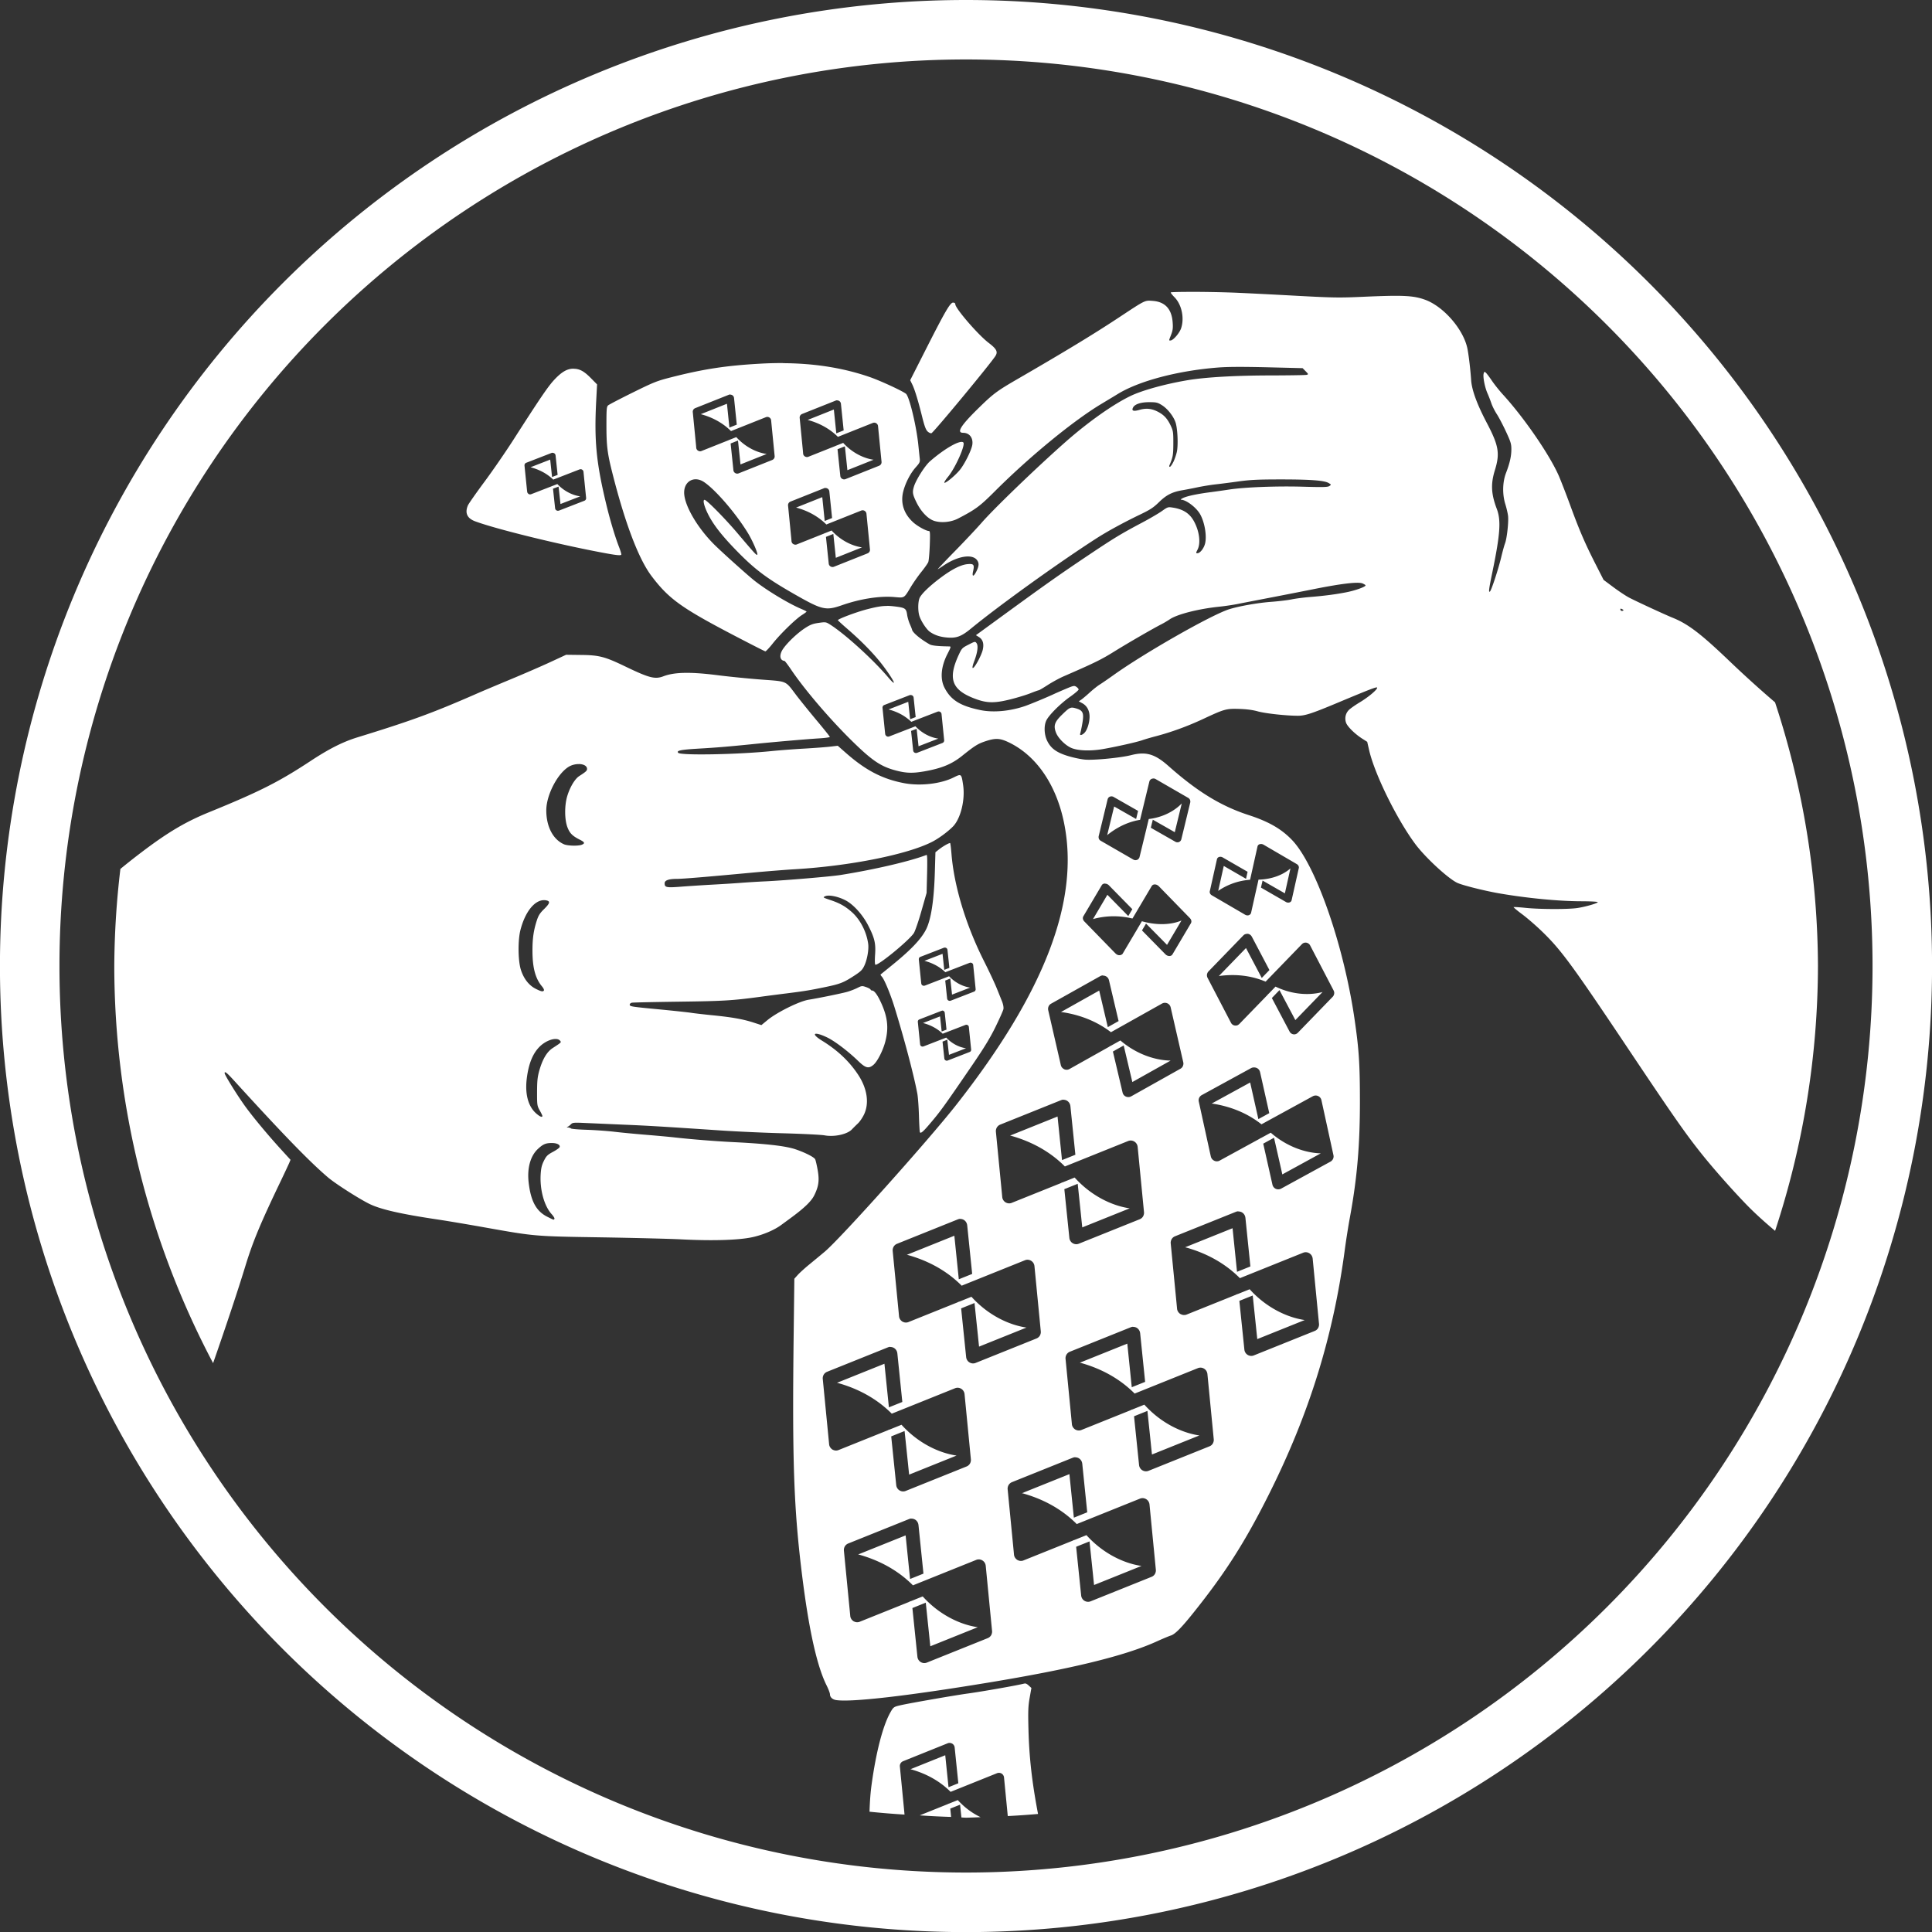 <?xml version="1.0" encoding="UTF-8" standalone="no"?>
<!-- Created with Inkscape (http://www.inkscape.org/) -->

<svg
   xmlns:dc="http://purl.org/dc/elements/1.1/"
   xmlns:cc="http://creativecommons.org/ns#"
   xmlns:rdf="http://www.w3.org/1999/02/22-rdf-syntax-ns#"
   xmlns:svg="http://www.w3.org/2000/svg"
   xmlns="http://www.w3.org/2000/svg"
   xmlns:sodipodi="http://sodipodi.sourceforge.net/DTD/sodipodi-0.dtd"
   xmlns:inkscape="http://www.inkscape.org/namespaces/inkscape"
   width="39.574mm"
   height="39.574mm"
   viewBox="0 0 39.574 39.574"
   version="1.1"
   id="svg1129"
   inkscape:version="0.92.2 2405546, 2018-03-11"
   sodipodi:docname="your-new-cto.svg">
  <rect x="0" y="0" width="39.574" height="39.574" fill="#333333" stroke="none"/>
  <defs
     id="defs1123" />
  <sodipodi:namedview
     id="base"
     pagecolor="#ffffff"
     bordercolor="#666666"
     borderopacity="1.0"
     inkscape:pageopacity="0.0"
     inkscape:pageshadow="2"
     inkscape:zoom="6.6628241"
     inkscape:cx="79.788334"
     inkscape:cy="54.026467"
     inkscape:document-units="mm"
     inkscape:current-layer="layer1"
     showgrid="false"
     inkscape:pagecheckerboard="true"
     fit-margin-top="0"
     fit-margin-left="0"
     fit-margin-right="0"
     fit-margin-bottom="0"
     inkscape:window-width="1899"
     inkscape:window-height="2057"
     inkscape:window-x="9603"
     inkscape:window-y="2202"
     inkscape:window-maximized="0" />
  <g
     inkscape:label="Layer 1"
     inkscape:groupmode="layer"
     id="layer1"
     transform="translate(-77.47,-95.19)">
    <ellipse
       style="opacity:1;fill:#00ff00;fill-opacity:0;stroke:#d40000;stroke-width:0;stroke-miterlimit:4;stroke-dasharray:none;stroke-dashoffset:0;stroke-opacity:1"
       id="path1133"
       cx="77.836"
       cy="131.05"
       rx="40.547"
       ry="27.686" />
    <ellipse
       style="opacity:1;fill:#ffd5d5;fill-opacity:0;stroke:#d40000;stroke-width:0;stroke-miterlimit:4;stroke-dasharray:none;stroke-dashoffset:0;stroke-opacity:1"
       id="path1678"
       cx="173.194"
       cy="181.256"
       rx="43.355"
       ry="43.074" />
    <path
       inkscape:connector-curvature="0"
       style="color:#000000;font-style:normal;font-variant:normal;font-weight:normal;font-stretch:normal;font-size:medium;line-height:normal;font-family:sans-serif;font-variant-ligatures:normal;font-variant-position:normal;font-variant-caps:normal;font-variant-numeric:normal;font-variant-alternates:normal;font-feature-settings:normal;text-indent:0;text-align:start;text-decoration:none;text-decoration-line:none;text-decoration-style:solid;text-decoration-color:#000000;letter-spacing:normal;word-spacing:normal;text-transform:none;writing-mode:lr-tb;direction:ltr;text-orientation:mixed;dominant-baseline:auto;baseline-shift:baseline;text-anchor:start;white-space:normal;shape-padding:0;clip-rule:nonzero;display:inline;overflow:visible;visibility:visible;opacity:1;isolation:auto;mix-blend-mode:normal;color-interpolation:sRGB;color-interpolation-filters:linearRGB;solid-color:#000000;solid-opacity:1;vector-effect:none;fill:#ffffff;fill-opacity:1;fill-rule:nonzero;stroke:none;stroke-width:1.218px;stroke-linecap:butt;stroke-linejoin:miter;stroke-miterlimit:10;stroke-dasharray:none;stroke-dashoffset:0;stroke-opacity:1;color-rendering:auto;image-rendering:auto;shape-rendering:auto;text-rendering:auto;enable-background:accumulate"
       d="m 97.257,95.19 c -5.248,-1.8e-5 -10.281,2.085 -13.992,5.796 -3.711,3.711 -5.796,8.744 -5.796,13.992 0,5.248 2.085,10.281 5.796,13.992 3.711,3.711 8.744,5.796 13.992,5.796 5.248,0 10.281,-2.085 13.992,-5.796 3.711,-3.711 5.796,-8.744 5.796,-13.992 0,-5.248 -2.085,-10.281 -5.796,-13.992 -3.711,-3.711 -8.744,-5.796 -13.992,-5.796 z m 0,1.218 c 4.925,0 9.648,1.956 13.13,5.439 3.483,3.483 5.439,8.205 5.439,13.13 10e-6,4.925 -1.956,9.648 -5.439,13.13 -3.483,3.483 -8.205,5.439 -13.13,5.439 -4.925,0 -9.648,-1.956 -13.13,-5.439 -3.483,-3.483 -5.439,-8.205 -5.439,-13.13 0,-4.925 1.956,-9.648 5.439,-13.13 3.483,-3.483 8.205,-5.439 13.13,-5.439 z m 4.512,4.761 c -0.183,6.5e-4 -0.31,0.005 -0.317,0.011 -0.006,0.006 0.028,0.05 0.075,0.098 0.148,0.148 0.207,0.427 0.136,0.637 -0.034,0.1 -0.164,0.249 -0.216,0.249 -0.037,0 -0.038,0.011 0.012,-0.119 0.034,-0.089 0.04,-0.137 0.031,-0.254 -0.02,-0.274 -0.157,-0.42 -0.409,-0.438 -0.165,-0.012 -0.142,-0.023 -0.695,0.342 -0.505,0.334 -1.084,0.686 -2.065,1.254 -0.44,0.255 -0.505,0.304 -0.833,0.626 -0.34,0.335 -0.428,0.48 -0.291,0.48 0.131,0 0.211,0.105 0.189,0.247 -0.018,0.111 -0.151,0.382 -0.25,0.507 -0.088,0.112 -0.296,0.285 -0.322,0.269 -0.009,-0.006 0.025,-0.061 0.076,-0.123 0.151,-0.185 0.36,-0.654 0.312,-0.702 -0.059,-0.059 -0.375,0.118 -0.682,0.385 -0.104,0.09 -0.288,0.381 -0.33,0.52 -0.035,0.116 -0.027,0.161 0.056,0.329 0.092,0.185 0.23,0.329 0.356,0.371 0.145,0.048 0.347,0.029 0.493,-0.047 0.36,-0.187 0.444,-0.249 0.757,-0.562 0.709,-0.708 1.61,-1.447 2.185,-1.79 0.106,-0.064 0.255,-0.153 0.331,-0.2 0.435,-0.266 1.224,-0.475 2.039,-0.54 0.209,-0.017 0.499,-0.018 1.019,-0.006 l 0.726,0.018 0.062,0.063 c 0.059,0.06 0.06,0.064 0.02,0.074 -0.023,0.006 -0.346,0.011 -0.718,0.012 -0.743,4.3e-4 -1.355,0.036 -1.728,0.099 -0.454,0.077 -0.916,0.205 -1.155,0.319 -0.359,0.171 -0.879,0.539 -1.346,0.952 -0.591,0.522 -1.451,1.351 -1.708,1.645 -0.105,0.12 -0.357,0.388 -0.56,0.595 -0.203,0.207 -0.355,0.369 -0.339,0.36 0.016,-0.009 0.068,-0.042 0.114,-0.074 0.294,-0.199 0.596,-0.247 0.692,-0.109 0.041,0.059 0.038,0.117 -0.014,0.222 -0.058,0.12 -0.097,0.121 -0.07,0.003 0.031,-0.135 0.014,-0.158 -0.11,-0.147 -0.137,0.011 -0.32,0.103 -0.554,0.278 -0.239,0.179 -0.41,0.346 -0.437,0.429 -0.03,0.09 -0.029,0.262 0.002,0.356 0.035,0.109 0.144,0.273 0.212,0.322 0.099,0.07 0.211,0.107 0.36,0.119 0.189,0.015 0.288,-0.023 0.483,-0.183 0.567,-0.466 1.763,-1.327 2.548,-1.834 0.236,-0.153 0.57,-0.335 0.906,-0.497 0.219,-0.105 0.281,-0.145 0.401,-0.262 0.152,-0.148 0.271,-0.207 0.485,-0.243 0.06,-0.01 0.195,-0.036 0.299,-0.058 0.104,-0.022 0.27,-0.049 0.368,-0.06 0.099,-0.011 0.312,-0.038 0.475,-0.061 0.242,-0.033 0.401,-0.041 0.866,-0.041 0.612,2.2e-4 0.89,0.021 0.979,0.074 0.055,0.033 0.055,0.034 0.016,0.061 -0.034,0.024 -0.126,0.026 -0.551,0.014 -0.547,-0.015 -1.197,0.011 -1.506,0.059 -0.099,0.015 -0.26,0.038 -0.358,0.051 -0.278,0.035 -0.49,0.079 -0.577,0.119 -0.046,0.021 -0.064,0.037 -0.044,0.038 0.105,0.005 0.305,0.156 0.384,0.291 0.093,0.159 0.143,0.438 0.107,0.598 -0.023,0.103 -0.103,0.207 -0.16,0.207 -0.031,0 -0.031,-0.006 0.004,-0.074 0.067,-0.131 0.039,-0.368 -0.068,-0.57 -0.089,-0.169 -0.221,-0.257 -0.44,-0.291 -0.097,-0.015 -0.104,-0.013 -0.222,0.071 -0.067,0.048 -0.259,0.16 -0.428,0.249 -0.398,0.211 -0.557,0.307 -1.031,0.624 -0.668,0.448 -0.896,0.609 -1.978,1.398 l -0.373,0.272 0.056,0.034 c 0.086,0.052 0.113,0.138 0.084,0.266 -0.021,0.092 -0.128,0.303 -0.182,0.358 -0.04,0.041 -0.037,-0.009 0.01,-0.133 0.066,-0.174 0.083,-0.312 0.045,-0.362 -0.028,-0.038 -0.032,-0.037 -0.164,0.03 -0.129,0.066 -0.138,0.074 -0.2,0.208 -0.231,0.498 -0.143,0.727 0.35,0.907 0.235,0.086 0.393,0.086 0.724,0.002 0.141,-0.036 0.321,-0.091 0.401,-0.124 0.08,-0.032 0.154,-0.058 0.163,-0.058 0.01,0 0.093,-0.049 0.186,-0.109 0.093,-0.06 0.24,-0.14 0.328,-0.178 0.626,-0.272 0.766,-0.341 1.025,-0.502 0.288,-0.179 0.806,-0.478 0.975,-0.564 0.049,-0.025 0.125,-0.07 0.169,-0.1 0.149,-0.103 0.587,-0.215 1.015,-0.259 0.109,-0.011 0.284,-0.037 0.388,-0.058 0.104,-0.021 0.426,-0.083 0.717,-0.139 0.29,-0.056 0.635,-0.124 0.766,-0.15 0.617,-0.125 0.971,-0.168 1.064,-0.129 0.033,0.014 0.061,0.032 0.061,0.04 0,0.029 -0.205,0.103 -0.385,0.139 -0.215,0.043 -0.458,0.075 -0.759,0.099 -0.12,0.01 -0.286,0.031 -0.368,0.048 -0.082,0.017 -0.275,0.04 -0.428,0.051 -0.273,0.021 -0.658,0.089 -0.856,0.152 -0.367,0.117 -1.736,0.897 -2.369,1.35 -0.109,0.078 -0.235,0.164 -0.278,0.191 -0.043,0.026 -0.138,0.101 -0.209,0.166 -0.071,0.065 -0.151,0.131 -0.176,0.148 l -0.046,0.03 0.076,0.042 c 0.092,0.051 0.145,0.15 0.145,0.272 0,0.12 -0.046,0.27 -0.102,0.329 -0.052,0.055 -0.108,0.064 -0.089,0.015 0.006,-0.018 0.026,-0.108 0.042,-0.2 0.038,-0.216 0.016,-0.27 -0.125,-0.312 -0.116,-0.034 -0.131,-0.027 -0.296,0.134 -0.147,0.144 -0.172,0.22 -0.118,0.361 0.042,0.109 0.178,0.249 0.301,0.308 0.129,0.063 0.395,0.075 0.656,0.03 0.268,-0.046 0.714,-0.146 0.813,-0.183 0.045,-0.016 0.166,-0.052 0.27,-0.079 0.32,-0.084 0.651,-0.204 0.974,-0.355 0.439,-0.205 0.472,-0.214 0.741,-0.206 0.152,0.005 0.276,0.021 0.382,0.051 0.152,0.042 0.577,0.089 0.819,0.089 0.144,4.4e-4 0.289,-0.047 0.791,-0.257 0.71,-0.297 0.832,-0.344 0.832,-0.317 0,0.042 -0.181,0.194 -0.358,0.3 -0.091,0.055 -0.191,0.125 -0.222,0.156 -0.067,0.068 -0.089,0.165 -0.058,0.259 0.026,0.079 0.182,0.232 0.332,0.328 l 0.102,0.065 0.041,0.178 c 0.114,0.488 0.564,1.403 0.941,1.912 0.199,0.269 0.656,0.694 0.855,0.795 0.094,0.048 0.548,0.163 0.855,0.217 0.567,0.099 1.223,0.163 1.697,0.164 0.183,6.5e-4 0.333,0.008 0.333,0.018 0,0.022 -0.234,0.091 -0.408,0.119 -0.183,0.03 -0.775,0.029 -1.071,-0.002 -0.129,-0.013 -0.239,-0.02 -0.244,-0.015 -0.005,0.005 0.074,0.071 0.175,0.146 0.101,0.075 0.281,0.231 0.399,0.345 0.397,0.383 0.612,0.675 1.766,2.4 0.923,1.38 1.178,1.745 1.498,2.147 0.24,0.302 0.63,0.744 0.93,1.054 0.161,0.167 0.372,0.358 0.588,0.539 a 17.447,17.447 0 0 0 0.878,-5.426 17.447,17.447 0 0 0 -0.879,-5.4 c -0.288,-0.245 -0.631,-0.555 -0.934,-0.845 -0.585,-0.56 -0.848,-0.761 -1.167,-0.889 -0.146,-0.059 -0.708,-0.318 -0.883,-0.408 -0.066,-0.034 -0.211,-0.13 -0.324,-0.214 l -0.204,-0.152 -0.167,-0.328 c -0.215,-0.423 -0.33,-0.689 -0.518,-1.204 -0.084,-0.23 -0.189,-0.499 -0.232,-0.599 -0.19,-0.434 -0.716,-1.198 -1.149,-1.67 -0.07,-0.077 -0.17,-0.202 -0.222,-0.279 -0.052,-0.077 -0.109,-0.152 -0.126,-0.166 -0.027,-0.022 -0.033,-0.019 -0.043,0.022 -0.017,0.068 0.024,0.278 0.078,0.401 0.025,0.056 0.061,0.149 0.08,0.205 0.019,0.057 0.069,0.157 0.112,0.223 0.043,0.066 0.127,0.227 0.188,0.358 0.098,0.211 0.11,0.253 0.11,0.364 -8.7e-4,0.142 -0.032,0.282 -0.11,0.484 -0.071,0.186 -0.077,0.433 -0.014,0.637 0.024,0.077 0.049,0.184 0.056,0.239 0.015,0.118 -0.023,0.467 -0.062,0.566 -0.015,0.039 -0.05,0.165 -0.077,0.279 -0.055,0.233 -0.198,0.672 -0.23,0.704 -0.034,0.034 -0.025,-0.044 0.049,-0.399 0.16,-0.778 0.179,-1.053 0.09,-1.29 -0.117,-0.309 -0.127,-0.512 -0.039,-0.796 0.106,-0.343 0.078,-0.502 -0.165,-0.965 -0.202,-0.383 -0.308,-0.674 -0.322,-0.877 -0.014,-0.21 -0.047,-0.492 -0.074,-0.635 -0.075,-0.398 -0.491,-0.879 -0.877,-1.015 -0.241,-0.085 -0.451,-0.094 -1.278,-0.057 -0.467,0.021 -0.595,0.019 -1.304,-0.019 -0.432,-0.024 -0.988,-0.052 -1.234,-0.063 -0.3,-0.014 -0.756,-0.021 -1.06,-0.02 v 0 z m -4.776,0.219 c -0.06,4.3e-4 -0.163,0.178 -0.564,0.969 l -0.315,0.621 0.042,0.086 c 0.05,0.101 0.12,0.329 0.205,0.672 0.047,0.187 0.074,0.259 0.111,0.293 0.027,0.025 0.062,0.04 0.078,0.034 0.046,-0.018 1.203,-1.414 1.309,-1.58 0.056,-0.087 0.025,-0.146 -0.139,-0.271 -0.217,-0.166 -0.682,-0.705 -0.682,-0.79 0,-0.021 -0.016,-0.033 -0.045,-0.033 z m -3.482,1.239 c -0.15,-8.6e-4 -0.305,0.003 -0.462,0.012 -0.705,0.039 -1.17,0.11 -1.843,0.282 -0.282,0.072 -0.348,0.099 -0.776,0.31 -0.257,0.127 -0.483,0.245 -0.503,0.262 -0.031,0.027 -0.035,0.074 -0.035,0.413 0,0.415 0.019,0.569 0.122,0.975 0.261,1.031 0.537,1.756 0.8,2.106 0.354,0.469 0.611,0.654 1.692,1.219 0.341,0.178 0.629,0.325 0.641,0.326 0.012,9.2e-4 0.081,-0.072 0.153,-0.163 0.155,-0.195 0.467,-0.499 0.598,-0.582 0.051,-0.032 0.093,-0.063 0.093,-0.069 -2.21e-4,-0.006 -0.052,-0.032 -0.114,-0.058 -0.265,-0.112 -0.729,-0.394 -0.974,-0.593 -0.135,-0.11 -0.576,-0.504 -0.765,-0.686 -0.366,-0.35 -0.654,-0.835 -0.654,-1.102 0,-0.235 0.208,-0.346 0.404,-0.217 0.236,0.156 0.658,0.646 0.904,1.05 0.094,0.155 0.206,0.413 0.19,0.438 -0.013,0.022 -0.047,-0.015 -0.403,-0.435 -0.252,-0.298 -0.635,-0.687 -0.677,-0.687 -0.042,0 -0.009,0.134 0.074,0.299 0.104,0.206 0.271,0.422 0.551,0.712 0.395,0.409 0.633,0.589 1.216,0.922 0.569,0.325 0.641,0.341 0.973,0.226 0.374,-0.131 0.773,-0.193 1.067,-0.168 0.22,0.019 0.201,0.031 0.345,-0.208 0.053,-0.088 0.15,-0.226 0.216,-0.308 0.066,-0.082 0.129,-0.172 0.14,-0.199 0.011,-0.027 0.025,-0.182 0.031,-0.343 0.009,-0.244 0.006,-0.294 -0.016,-0.294 -0.059,-4.5e-4 -0.239,-0.1 -0.327,-0.181 -0.189,-0.174 -0.259,-0.393 -0.201,-0.626 0.044,-0.176 0.147,-0.376 0.257,-0.498 0.08,-0.09 0.089,-0.108 0.082,-0.178 -0.005,-0.043 -0.018,-0.172 -0.03,-0.287 -0.039,-0.375 -0.174,-0.943 -0.245,-1.034 -0.034,-0.044 -0.516,-0.269 -0.747,-0.349 -0.54,-0.187 -1.125,-0.281 -1.777,-0.285 z m -4.298,0.115 c -0.124,0 -0.237,0.065 -0.384,0.221 -0.129,0.137 -0.283,0.362 -0.847,1.242 -0.159,0.247 -0.426,0.635 -0.595,0.862 -0.168,0.227 -0.318,0.441 -0.333,0.476 -0.065,0.154 -0.016,0.263 0.145,0.324 0.44,0.165 1.828,0.503 2.724,0.664 0.18,0.032 0.257,0.039 0.273,0.022 0.006,-0.006 -0.015,-0.08 -0.048,-0.164 -0.085,-0.22 -0.188,-0.567 -0.267,-0.9 -0.198,-0.828 -0.241,-1.279 -0.199,-2.083 l 0.018,-0.342 -0.128,-0.13 c -0.141,-0.143 -0.231,-0.191 -0.359,-0.191 z m 3.212,0.531 h 2.21e-4 2.11e-4 c 0.015,-4.3e-4 0.03,0.004 0.043,0.011 l 2.12e-4,2.1e-4 c 0.019,0.011 0.032,0.03 0.036,0.052 0,4.4e-4 0,8.8e-4 2.11e-4,9.2e-4 4.32e-4,0.002 8.73e-4,0.005 8.73e-4,0.006 l 0.056,0.545 -0.151,0.06 -0.05,-0.487 -2.12e-4,-9.2e-4 -0.537,0.214 0.01,0.002 c 0.183,0.05 0.397,0.144 0.581,0.316 0.01,0.009 0.019,0.018 0.029,0.028 l 0.715,-0.285 c 0.023,-0.009 0.049,-0.007 0.07,0.006 0.021,0.013 0.035,0.035 0.037,0.059 l 0.072,0.732 c 6.53e-4,0.006 4.32e-4,0.011 -4.32e-4,0.017 v -2.1e-4 c -9.18e-4,0.011 -0.005,0.021 -0.011,0.031 -0.008,0.014 -0.022,0.025 -0.038,0.032 l -0.688,0.274 c -0.023,0.009 -0.049,0.007 -0.07,-0.006 h -2.2e-4 c -0.021,-0.013 -0.035,-0.034 -0.037,-0.059 l -0.057,-0.547 0.074,-0.029 0.011,-0.005 0.066,-0.026 0.038,0.361 0.005,0.049 0.008,0.079 0.537,-0.214 -0.004,-2.2e-4 c -0.196,-0.029 -0.431,-0.138 -0.619,-0.345 l -0.133,0.053 c -0.008,0.002 -0.017,0.006 -0.024,0.01 l -0.555,0.221 c -0.005,0.002 -0.01,0.004 -0.015,0.005 -9.19e-4,2.2e-4 -0.002,2.2e-4 -0.004,4.3e-4 -0.002,2.2e-4 -0.005,4.3e-4 -0.006,6.5e-4 -9.19e-4,2.2e-4 -0.002,2.2e-4 -0.003,2.2e-4 -0.002,0 -0.004,-2.2e-4 -0.005,-2.2e-4 -9.19e-4,-2.2e-4 -0.003,-2.2e-4 -0.004,-4.3e-4 -8.63e-4,0 -9.19e-4,-2.2e-4 -0.002,-2.2e-4 -0.003,-4.3e-4 -0.005,-9.2e-4 -0.009,-0.002 -0.003,-6.5e-4 -0.005,-9.2e-4 -0.006,-0.002 -9.19e-4,-4.3e-4 -0.003,-8.6e-4 -0.005,-0.002 -6.53e-4,-2.2e-4 -9.19e-4,-4.3e-4 -0.002,-6.6e-4 -0.003,-9.1e-4 -0.006,-0.003 -0.009,-0.005 -9.19e-4,-6.5e-4 -0.002,-0.002 -0.003,-0.002 -8.64e-4,-6.5e-4 -0.002,-9.2e-4 -0.003,-0.002 -8.64e-4,-6.6e-4 -0.002,-9.2e-4 -0.003,-0.002 -0.011,-0.008 -0.019,-0.02 -0.024,-0.032 -0.003,-0.006 -0.005,-0.013 -0.005,-0.021 l -0.005,-0.058 -0.066,-0.674 c -0.002,-0.017 0.003,-0.034 0.011,-0.048 0.008,-0.014 0.022,-0.025 0.038,-0.032 l 0.688,-0.274 c 0.008,-0.004 0.017,-0.006 0.026,-0.006 z m 2.19,0.118 v 0 c 0.015,-4.3e-4 0.03,0.004 0.043,0.011 l 2.21e-4,2.2e-4 c 0.019,0.011 0.032,0.03 0.036,0.052 0,4.3e-4 0,8.7e-4 2.11e-4,9.2e-4 4.32e-4,0.002 8.64e-4,0.005 8.64e-4,0.006 l 0.056,0.545 -0.151,0.06 -0.05,-0.487 -2.11e-4,-9.2e-4 -0.537,0.214 0.01,0.002 c 0.183,0.05 0.397,0.144 0.581,0.316 0.01,0.009 0.019,0.018 0.029,0.028 l 0.715,-0.285 c 0.023,-0.009 0.049,-0.007 0.07,0.006 0.021,0.013 0.035,0.035 0.037,0.059 l 0.072,0.732 c 6.52e-4,0.006 4.41e-4,0.011 -4.32e-4,0.017 v -2.2e-4 c -9.19e-4,0.011 -0.005,0.022 -0.011,0.031 -0.008,0.014 -0.022,0.025 -0.038,0.032 l -0.688,0.274 c -0.023,0.009 -0.049,0.007 -0.07,-0.006 h -2.11e-4 c -0.021,-0.013 -0.035,-0.034 -0.037,-0.059 l -0.057,-0.547 0.074,-0.029 0.011,-0.005 0.066,-0.026 0.038,0.361 0.005,0.049 0.008,0.079 0.537,-0.214 -0.004,-2.1e-4 c -0.196,-0.029 -0.431,-0.138 -0.619,-0.345 l -0.133,0.053 c -0.008,0.002 -0.017,0.006 -0.024,0.01 l -0.555,0.221 c -0.005,0.002 -0.01,0.004 -0.015,0.005 -9.19e-4,2.2e-4 -0.002,4.4e-4 -0.004,4.4e-4 -0.002,2.1e-4 -0.005,4.3e-4 -0.006,6.5e-4 -9.19e-4,2.1e-4 -0.002,2.1e-4 -0.003,2.1e-4 -0.002,0 -0.004,-2.1e-4 -0.005,-2.1e-4 -9.18e-4,-2.2e-4 -0.003,-2.2e-4 -0.004,-4.4e-4 -8.64e-4,0 -9.19e-4,-2.1e-4 -0.002,-2.1e-4 -0.003,-4.4e-4 -0.005,-9.2e-4 -0.009,-0.002 -0.003,-6.4e-4 -0.005,-9.2e-4 -0.006,-0.002 -9.19e-4,-4.3e-4 -0.003,-8.6e-4 -0.005,-9.2e-4 -6.43e-4,-2.2e-4 -9.19e-4,-4.3e-4 -0.002,-6.5e-4 -0.003,-9.2e-4 -0.006,-0.003 -0.009,-0.005 -9.19e-4,-6.6e-4 -0.002,-0.002 -0.003,-0.002 -8.63e-4,-6.5e-4 -0.002,-9.2e-4 -0.003,-0.002 -8.64e-4,-6.5e-4 -0.002,-9.2e-4 -0.003,-0.002 -0.011,-0.008 -0.019,-0.02 -0.024,-0.032 -0.003,-0.006 -0.005,-0.013 -0.005,-0.021 l -0.005,-0.058 -0.066,-0.674 c -0.002,-0.017 0.003,-0.034 0.011,-0.048 0.008,-0.014 0.022,-0.025 0.038,-0.032 l 0.688,-0.274 c 0.008,-0.004 0.018,-0.006 0.026,-0.006 z m 6.395,0.037 c 0.144,0 0.171,0.006 0.258,0.06 0.113,0.07 0.233,0.219 0.279,0.348 0.044,0.122 0.06,0.472 0.028,0.614 -0.014,0.062 -0.046,0.155 -0.073,0.207 -0.026,0.052 -0.057,0.095 -0.069,0.095 -0.013,0 -0.016,-0.014 -0.007,-0.035 0.07,-0.164 0.077,-0.205 0.078,-0.443 8.7e-4,-0.227 -0.004,-0.258 -0.05,-0.358 -0.069,-0.146 -0.134,-0.22 -0.253,-0.285 -0.135,-0.073 -0.249,-0.086 -0.392,-0.045 -0.124,0.036 -0.166,0.019 -0.129,-0.05 0.036,-0.068 0.16,-0.108 0.329,-0.108 z m -12.22,1.038 v 0 c 0.011,-4.3e-4 0.023,0.003 0.032,0.008 v 2.2e-4 c 0.014,0.008 0.024,0.022 0.027,0.038 0,4.3e-4 0,6.5e-4 2.2e-4,9.2e-4 2.12e-4,0.002 6.53e-4,0.003 8.64e-4,0.005 l 0.042,0.399 -0.114,0.044 -0.038,-0.356 -2.2e-4,-8.8e-4 -0.404,0.157 0.007,9.2e-4 c 0.138,0.037 0.299,0.105 0.438,0.232 0.007,0.006 0.015,0.013 0.022,0.02 l 0.538,-0.209 c 0.017,-0.006 0.037,-0.006 0.053,0.005 0.016,0.009 0.026,0.025 0.028,0.043 l 0.054,0.536 c 4.32e-4,0.005 2.11e-4,0.008 -2.21e-4,0.012 l 2.21e-4,-2.1e-4 c -8.64e-4,0.008 -0.004,0.016 -0.008,0.023 -0.006,0.01 -0.016,0.019 -0.028,0.023 l -0.518,0.201 c -0.017,0.006 -0.037,0.006 -0.053,-0.004 h -2.21e-4 c -0.016,-0.009 -0.026,-0.025 -0.028,-0.043 l -0.043,-0.401 0.056,-0.021 0.008,-0.003 0.05,-0.019 0.029,0.264 0.004,0.036 0.006,0.057 0.405,-0.157 -0.003,-2.2e-4 c -0.148,-0.021 -0.325,-0.101 -0.466,-0.252 l -0.1,0.039 c -0.006,9.2e-4 -0.013,0.004 -0.018,0.007 l -0.418,0.162 c -0.004,0.002 -0.007,0.003 -0.012,0.003 -8.64e-4,0 -0.002,2.2e-4 -0.003,4.4e-4 -0.002,2.2e-4 -0.004,2.2e-4 -0.005,4.3e-4 -8.73e-4,2.2e-4 -0.002,2.2e-4 -0.003,2.2e-4 -9.19e-4,0 -0.003,-2.2e-4 -0.004,-2.2e-4 -8.64e-4,0 -0.002,0 -0.003,-2.1e-4 -6.53e-4,0 -9.19e-4,-2.2e-4 -0.002,-2.2e-4 -0.002,-2.2e-4 -0.005,-6.6e-4 -0.006,-9.2e-4 -0.002,-4.3e-4 -0.004,-9.2e-4 -0.005,-0.002 -9.19e-4,-4.3e-4 -0.002,-6.5e-4 -0.003,-9.2e-4 -4.32e-4,-2.1e-4 -8.64e-4,-2.1e-4 -9.19e-4,-4.3e-4 -0.003,-9.2e-4 -0.005,-0.002 -0.006,-0.004 -8.64e-4,-4.4e-4 -0.002,-9.2e-4 -0.003,-0.002 -8.64e-4,-4.4e-4 -9.19e-4,-9.2e-4 -0.002,-0.002 -6.53e-4,-4.4e-4 -9.19e-4,-8.7e-4 -0.002,-0.002 -0.008,-0.006 -0.014,-0.014 -0.018,-0.024 -0.002,-0.005 -0.004,-0.01 -0.004,-0.015 l -0.005,-0.043 -0.05,-0.493 c -9.19e-4,-0.013 0.002,-0.025 0.008,-0.035 0.006,-0.01 0.016,-0.019 0.028,-0.023 l 0.518,-0.201 c 0.006,-0.003 0.013,-0.004 0.02,-0.004 z m 5.588,0.72 v 0 c 0.015,-4.3e-4 0.03,0.004 0.043,0.011 v 2.2e-4 c 0.019,0.011 0.032,0.03 0.036,0.052 0,4.3e-4 0,8.6e-4 2.21e-4,9.1e-4 4.32e-4,0.002 8.63e-4,0.005 8.63e-4,0.006 l 0.056,0.545 -0.151,0.06 -0.05,-0.487 v -9.2e-4 l -0.537,0.214 0.01,0.002 c 0.183,0.05 0.397,0.144 0.581,0.316 0.01,0.009 0.019,0.018 0.029,0.028 l 0.715,-0.285 c 0.023,-0.009 0.049,-0.007 0.07,0.006 0.021,0.013 0.035,0.035 0.037,0.059 l 0.072,0.732 c 6.52e-4,0.006 4.32e-4,0.011 -4.32e-4,0.017 v -2.2e-4 c -9.19e-4,0.011 -0.005,0.022 -0.011,0.031 -0.008,0.014 -0.022,0.025 -0.038,0.032 l -0.688,0.274 c -0.023,0.009 -0.049,0.007 -0.07,-0.006 h -2.11e-4 c -0.021,-0.013 -0.035,-0.034 -0.037,-0.059 l -0.057,-0.547 0.074,-0.029 0.011,-0.005 0.066,-0.026 0.038,0.361 0.005,0.049 0.008,0.079 0.537,-0.214 -0.004,-2.2e-4 c -0.196,-0.029 -0.431,-0.138 -0.619,-0.345 l -0.133,0.053 c -0.008,0.002 -0.017,0.006 -0.024,0.01 l -0.555,0.221 c -0.005,0.002 -0.01,0.004 -0.015,0.005 -9.19e-4,2.2e-4 -0.002,2.2e-4 -0.004,4.3e-4 -0.002,2.2e-4 -0.005,4.3e-4 -0.006,6.5e-4 -9.18e-4,2.3e-4 -0.002,2.3e-4 -0.003,2.3e-4 -0.002,0 -0.004,-2.3e-4 -0.005,-2.3e-4 -9.19e-4,-2.2e-4 -0.003,-2.2e-4 -0.004,-4.3e-4 -8.73e-4,0 -0.002,-2.2e-4 -0.002,-2.2e-4 -0.003,-4.3e-4 -0.005,-9.2e-4 -0.009,-0.002 -0.003,-6.5e-4 -0.005,-9.1e-4 -0.006,-0.002 -9.19e-4,-4.3e-4 -0.003,-8.7e-4 -0.005,-9.2e-4 -6.43e-4,-2.1e-4 -9.18e-4,-4.3e-4 -0.002,-6.5e-4 -0.003,-9.1e-4 -0.006,-0.003 -0.009,-0.005 -9.19e-4,-6.5e-4 -0.002,-0.002 -0.004,-0.002 -8.64e-4,-6.5e-4 -0.002,-9.2e-4 -0.003,-0.002 -8.64e-4,-6.6e-4 -0.002,-9.2e-4 -0.003,-0.002 -0.011,-0.008 -0.019,-0.02 -0.024,-0.032 -0.003,-0.006 -0.005,-0.013 -0.005,-0.021 l -0.005,-0.058 -0.066,-0.674 c -0.002,-0.017 0.003,-0.034 0.011,-0.048 0.008,-0.014 0.022,-0.025 0.038,-0.032 l 0.688,-0.274 c 0.008,-0.004 0.017,-0.006 0.026,-0.006 z m 1.267,2.416 c -0.114,-9.2e-4 -0.22,0.018 -0.407,0.066 -0.22,0.056 -0.614,0.204 -0.605,0.227 0.004,0.008 0.1,0.096 0.215,0.195 0.233,0.202 0.457,0.426 0.622,0.625 0.142,0.171 0.318,0.431 0.309,0.458 -0.004,0.012 -0.051,-0.032 -0.105,-0.096 -0.312,-0.372 -0.909,-0.913 -1.212,-1.101 -0.074,-0.045 -0.085,-0.047 -0.224,-0.027 -0.119,0.017 -0.171,0.037 -0.28,0.108 -0.149,0.097 -0.344,0.28 -0.44,0.413 -0.092,0.127 -0.081,0.248 0.022,0.258 0.008,8.8e-4 0.07,0.082 0.136,0.18 0.282,0.417 0.798,1.02 1.264,1.476 0.404,0.395 0.584,0.514 0.902,0.594 0.199,0.05 0.328,0.053 0.564,0.012 0.352,-0.062 0.559,-0.147 0.771,-0.317 0.258,-0.207 0.324,-0.248 0.474,-0.298 0.2,-0.067 0.292,-0.065 0.452,0.007 0.579,0.263 1.001,0.866 1.163,1.666 0.322,1.588 -0.395,3.464 -2.205,5.769 -0.574,0.732 -2.386,2.754 -2.702,3.016 -0.086,0.072 -0.229,0.19 -0.318,0.263 -0.089,0.073 -0.192,0.167 -0.231,0.21 l -0.069,0.077 -0.013,1.082 c -0.033,2.663 9.19e-4,3.628 0.176,5.026 0.138,1.098 0.302,1.832 0.499,2.225 0.037,0.074 0.068,0.156 0.068,0.181 0,0.058 0.053,0.106 0.129,0.117 0.316,0.046 1.45,-0.084 3.095,-0.355 1.721,-0.283 2.818,-0.551 3.468,-0.846 0.123,-0.056 0.253,-0.11 0.288,-0.121 0.085,-0.025 0.213,-0.153 0.455,-0.455 0.661,-0.824 1.067,-1.46 1.559,-2.444 0.827,-1.652 1.32,-3.246 1.554,-5.024 0.023,-0.172 0.068,-0.459 0.101,-0.637 0.15,-0.814 0.208,-1.494 0.206,-2.424 -9.2e-4,-0.733 -0.021,-1.033 -0.11,-1.642 -0.221,-1.519 -0.794,-3.162 -1.281,-3.67 -0.217,-0.227 -0.478,-0.377 -0.887,-0.51 -0.567,-0.184 -1.051,-0.48 -1.642,-1.004 -0.282,-0.25 -0.462,-0.302 -0.771,-0.223 -0.209,0.053 -0.749,0.106 -0.937,0.091 -0.079,-0.006 -0.236,-0.039 -0.349,-0.073 -0.241,-0.073 -0.359,-0.16 -0.434,-0.323 -0.057,-0.123 -0.063,-0.3 -0.013,-0.405 0.053,-0.111 0.286,-0.344 0.484,-0.484 0.098,-0.069 0.178,-0.137 0.178,-0.151 0,-0.014 -0.021,-0.038 -0.046,-0.055 -0.043,-0.028 -0.058,-0.025 -0.204,0.036 -0.087,0.037 -0.198,0.085 -0.248,0.108 -0.153,0.072 -0.503,0.217 -0.607,0.252 -0.312,0.105 -0.647,0.134 -0.909,0.08 -0.41,-0.086 -0.6,-0.203 -0.731,-0.454 -0.096,-0.183 -0.075,-0.435 0.058,-0.695 0.076,-0.149 0.077,-0.154 0.035,-0.155 -0.221,-0.003 -0.351,-0.016 -0.395,-0.04 -0.182,-0.101 -0.352,-0.241 -0.364,-0.301 -0.003,-0.015 -0.024,-0.067 -0.046,-0.117 -0.022,-0.049 -0.046,-0.131 -0.054,-0.181 -0.019,-0.138 -0.038,-0.152 -0.239,-0.178 -0.064,-0.008 -0.118,-0.013 -0.17,-0.014 z m 15.024,0.056 c 9.2e-4,0 0.003,0 0.005,2.2e-4 0.008,9.2e-4 0.02,0.006 0.035,0.016 0.022,0.014 0.021,0.019 -0.004,0.028 -0.017,0.006 -0.035,-0.002 -0.041,-0.017 -0.006,-0.018 -0.005,-0.027 0.005,-0.027 z m -21.603,0.944 -0.328,0.152 c -0.181,0.084 -0.539,0.239 -0.796,0.346 -0.257,0.107 -0.598,0.25 -0.756,0.32 -0.868,0.379 -1.307,0.539 -2.393,0.873 -0.3,0.092 -0.586,0.237 -0.968,0.489 -0.644,0.424 -1.042,0.625 -2.065,1.042 -0.487,0.198 -0.852,0.414 -1.392,0.824 -0.147,0.111 -0.291,0.225 -0.432,0.341 a 17.447,17.447 0 0 0 -0.125,1.989 17.447,17.447 0 0 0 2.024,8.134 c 0.271,-0.777 0.511,-1.497 0.664,-1.999 0.151,-0.493 0.307,-0.868 0.734,-1.757 0.072,-0.151 0.144,-0.305 0.16,-0.342 l 0.028,-0.067 -0.17,-0.186 c -0.272,-0.297 -0.564,-0.646 -0.737,-0.88 -0.158,-0.213 -0.443,-0.669 -0.443,-0.709 0,-0.047 0.046,-0.01 0.204,0.164 0.989,1.086 1.534,1.648 1.913,1.971 0.148,0.126 0.616,0.426 0.84,0.539 0.228,0.114 0.638,0.209 1.396,0.322 0.189,0.028 0.623,0.101 0.965,0.162 1.039,0.185 1.021,0.184 2.383,0.205 0.662,0.011 1.41,0.029 1.662,0.042 0.647,0.033 1.192,0.015 1.465,-0.049 0.213,-0.049 0.432,-0.143 0.57,-0.244 0.041,-0.03 0.124,-0.091 0.184,-0.135 0.291,-0.213 0.436,-0.352 0.497,-0.477 0.09,-0.184 0.106,-0.303 0.069,-0.514 -0.017,-0.097 -0.04,-0.197 -0.051,-0.221 -0.02,-0.043 -0.196,-0.134 -0.396,-0.203 -0.198,-0.069 -0.598,-0.116 -1.276,-0.149 -0.386,-0.019 -0.878,-0.059 -1.222,-0.098 -0.088,-0.01 -0.338,-0.033 -0.557,-0.051 -0.219,-0.018 -0.519,-0.046 -0.667,-0.064 -0.148,-0.017 -0.403,-0.035 -0.567,-0.04 -0.164,-0.005 -0.307,-0.017 -0.317,-0.027 -0.01,-0.01 -0.037,-0.019 -0.06,-0.02 -0.029,-9.2e-4 -0.032,-0.005 -0.011,-0.013 0.016,-0.006 0.047,-0.029 0.068,-0.051 0.036,-0.037 0.055,-0.039 0.299,-0.028 0.143,0.006 0.493,0.022 0.778,0.034 0.505,0.021 0.772,0.037 1.98,0.118 0.323,0.022 0.91,0.049 1.304,0.059 0.394,0.011 0.77,0.03 0.835,0.042 0.199,0.037 0.463,-0.02 0.56,-0.121 0.032,-0.034 0.089,-0.09 0.126,-0.125 0.037,-0.035 0.093,-0.117 0.124,-0.183 0.109,-0.229 0.065,-0.529 -0.119,-0.809 -0.183,-0.278 -0.423,-0.505 -0.745,-0.703 -0.241,-0.149 -0.16,-0.194 0.111,-0.063 0.156,0.076 0.424,0.279 0.634,0.482 0.151,0.146 0.213,0.161 0.311,0.078 0.081,-0.068 0.197,-0.296 0.244,-0.48 0.072,-0.28 0.046,-0.503 -0.091,-0.8 -0.072,-0.156 -0.136,-0.242 -0.18,-0.242 -0.014,0 -0.028,-0.009 -0.032,-0.021 -0.004,-0.011 -0.045,-0.034 -0.092,-0.05 -0.08,-0.028 -0.09,-0.027 -0.179,0.018 -0.052,0.026 -0.145,0.062 -0.208,0.08 -0.104,0.03 -0.582,0.128 -0.788,0.161 -0.193,0.031 -0.651,0.258 -0.845,0.418 l -0.124,0.102 -0.17,-0.055 c -0.212,-0.068 -0.44,-0.108 -0.836,-0.147 -0.169,-0.017 -0.362,-0.039 -0.427,-0.049 -0.066,-0.011 -0.357,-0.042 -0.647,-0.07 -0.598,-0.057 -0.617,-0.06 -0.617,-0.1 0,-0.016 0.02,-0.033 0.045,-0.038 0.025,-0.005 0.461,-0.014 0.97,-0.021 0.907,-0.012 1.083,-0.022 1.662,-0.1 0.131,-0.018 0.378,-0.05 0.547,-0.071 0.371,-0.047 0.473,-0.064 0.795,-0.131 0.291,-0.061 0.363,-0.089 0.578,-0.229 0.137,-0.089 0.169,-0.121 0.209,-0.207 0.058,-0.123 0.095,-0.334 0.078,-0.451 -0.035,-0.247 -0.165,-0.497 -0.338,-0.649 -0.133,-0.117 -0.243,-0.179 -0.434,-0.243 -0.157,-0.053 -0.16,-0.055 -0.108,-0.079 0.075,-0.034 0.269,0.006 0.42,0.086 0.16,0.085 0.346,0.291 0.458,0.508 0.134,0.26 0.16,0.37 0.144,0.603 -0.008,0.11 -0.006,0.199 0.005,0.205 0.049,0.03 0.685,-0.491 0.788,-0.645 0.025,-0.038 0.095,-0.239 0.154,-0.447 l 0.108,-0.378 0.01,-0.393 c 0.006,-0.27 0.004,-0.391 -0.011,-0.385 -0.337,0.13 -1.06,0.299 -1.761,0.411 -0.198,0.032 -1.134,0.111 -1.533,0.13 -0.137,0.006 -0.365,0.02 -0.508,0.031 -0.142,0.011 -0.415,0.028 -0.607,0.038 -0.192,0.011 -0.472,0.029 -0.624,0.041 -0.298,0.023 -0.332,0.016 -0.332,-0.071 0,-0.059 0.084,-0.089 0.247,-0.089 0.123,-2.2e-4 0.583,-0.038 1.545,-0.128 0.29,-0.027 0.693,-0.059 0.896,-0.071 1.113,-0.067 2.278,-0.3 2.785,-0.557 0.135,-0.068 0.321,-0.204 0.432,-0.316 0.158,-0.16 0.254,-0.547 0.209,-0.85 -0.035,-0.235 -0.035,-0.235 -0.196,-0.155 -0.264,0.131 -0.684,0.179 -1.014,0.116 -0.443,-0.085 -0.781,-0.26 -1.185,-0.614 l -0.173,-0.152 -0.155,0.018 c -0.085,0.01 -0.33,0.029 -0.543,0.041 -0.213,0.012 -0.509,0.035 -0.657,0.05 -0.683,0.07 -1.856,0.093 -1.912,0.036 -0.045,-0.045 0.052,-0.065 0.411,-0.086 0.37,-0.021 0.638,-0.044 1.112,-0.092 0.406,-0.042 1.1,-0.102 1.358,-0.118 0.123,-0.007 0.224,-0.021 0.224,-0.03 0,-0.009 -0.119,-0.158 -0.264,-0.331 -0.145,-0.173 -0.332,-0.405 -0.416,-0.514 -0.24,-0.316 -0.177,-0.288 -0.727,-0.33 -0.261,-0.02 -0.654,-0.059 -0.874,-0.087 -0.57,-0.073 -0.9,-0.067 -1.128,0.02 -0.173,0.066 -0.291,0.035 -0.779,-0.2 -0.423,-0.204 -0.539,-0.234 -0.917,-0.237 z m 7.057,0.825 c 0.011,-4.4e-4 0.023,0.003 0.033,0.008 l 2.12e-4,2.2e-4 c 0.014,0.008 0.024,0.022 0.027,0.038 0,4.3e-4 0,6.5e-4 2.11e-4,9.1e-4 2.21e-4,0.002 6.53e-4,0.003 8.73e-4,0.005 l 0.042,0.399 -0.114,0.044 -0.038,-0.356 -2.11e-4,-9.2e-4 -0.404,0.157 0.007,9.2e-4 c 0.138,0.037 0.299,0.105 0.438,0.232 0.007,0.006 0.015,0.013 0.022,0.02 l 0.538,-0.208 c 0.017,-0.006 0.037,-0.006 0.053,0.005 0.016,0.009 0.026,0.025 0.028,0.043 l 0.054,0.536 c 4.41e-4,0.005 2.2e-4,0.008 -2.12e-4,0.012 l 2.12e-4,-2.1e-4 c -8.64e-4,0.008 -0.004,0.016 -0.008,0.023 -0.006,0.01 -0.016,0.019 -0.028,0.023 l -0.518,0.201 c -0.017,0.006 -0.037,0.006 -0.053,-0.004 v 0 c -0.016,-0.009 -0.026,-0.025 -0.028,-0.043 l -0.043,-0.401 0.056,-0.021 0.008,-0.003 0.05,-0.019 0.029,0.264 0.004,0.036 0.006,0.057 0.405,-0.157 -0.003,-2.2e-4 c -0.148,-0.021 -0.324,-0.101 -0.466,-0.252 l -0.1,0.039 c -0.006,9.2e-4 -0.013,0.004 -0.018,0.007 l -0.418,0.162 c -0.004,0.002 -0.007,0.003 -0.012,0.003 -8.73e-4,2.1e-4 -0.002,2.1e-4 -0.003,4.3e-4 -0.002,2.2e-4 -0.004,2.2e-4 -0.005,4.4e-4 -8.73e-4,2.2e-4 -0.002,2.2e-4 -0.003,2.2e-4 -9.19e-4,0 -0.003,-2.2e-4 -0.004,-2.2e-4 -8.73e-4,0 -0.002,0 -0.003,-2.2e-4 -6.52e-4,0 -9.19e-4,-2.2e-4 -0.002,-2.2e-4 -0.002,-2.2e-4 -0.005,-6.5e-4 -0.006,-9.2e-4 -0.002,-4.4e-4 -0.004,-9.1e-4 -0.005,-0.002 -9.19e-4,-4.4e-4 -0.002,-6.5e-4 -0.003,-9.2e-4 -4.32e-4,-2.2e-4 -8.64e-4,-2.2e-4 -9.19e-4,-4.4e-4 -0.003,-9.2e-4 -0.005,-0.002 -0.007,-0.004 -8.64e-4,-4.3e-4 -0.002,-9.2e-4 -0.003,-0.002 -8.73e-4,-4.3e-4 -9.19e-4,-9.2e-4 -0.002,-0.002 -6.43e-4,-4.4e-4 -9.18e-4,-9.2e-4 -0.002,-0.002 -0.008,-0.006 -0.014,-0.014 -0.018,-0.024 -0.002,-0.005 -0.004,-0.01 -0.004,-0.015 l -0.005,-0.043 -0.05,-0.493 c -9.19e-4,-0.013 0.002,-0.025 0.008,-0.035 0.006,-0.01 0.016,-0.019 0.028,-0.023 l 0.518,-0.201 c 0.006,-0.003 0.013,-0.004 0.02,-0.004 z m -6.793,1.413 c 0.091,0.002 0.165,0.037 0.165,0.1 0,0.037 -0.022,0.058 -0.159,0.146 -0.088,0.056 -0.188,0.221 -0.244,0.402 -0.061,0.196 -0.06,0.491 0.003,0.652 0.047,0.12 0.102,0.175 0.256,0.252 0.097,0.049 0.106,0.074 0.034,0.102 -0.075,0.028 -0.287,0.022 -0.362,-0.01 -0.225,-0.098 -0.363,-0.362 -0.363,-0.695 0,-0.307 0.222,-0.742 0.453,-0.889 0.066,-0.042 0.147,-0.06 0.218,-0.059 z m 11.764,0.296 v 0 c 0.016,-8.6e-4 0.032,0.003 0.046,0.011 l 0.672,0.388 c 0.006,0.003 0.01,0.006 0.014,0.011 0.008,0.008 0.015,0.018 0.02,0.028 0.006,0.016 0.008,0.034 0.005,0.052 l -0.183,0.755 c -0.006,0.025 -0.024,0.046 -0.047,0.056 l -2.2e-4,2.2e-4 c -0.024,0.01 -0.051,0.008 -0.073,-0.004 l -0.505,-0.288 0.02,-0.081 0.003,-0.012 0.018,-0.072 0.333,0.189 0.045,0.026 0.072,0.041 0.143,-0.589 -0.003,0.003 c -0.144,0.149 -0.381,0.282 -0.673,0.316 l -0.035,0.146 c -0.004,0.008 -0.006,0.017 -0.006,0.026 l -0.148,0.608 c -9.2e-4,0.006 -0.004,0.011 -0.006,0.016 -4.3e-4,9.2e-4 -9.2e-4,0.002 -0.002,0.003 -9.2e-4,0.002 -0.002,0.004 -0.004,0.006 -4.4e-4,9.2e-4 -9.2e-4,0.002 -0.002,0.003 -9.2e-4,9.2e-4 -0.002,0.003 -0.003,0.004 -8.7e-4,9.2e-4 -0.002,0.002 -0.003,0.003 -4.3e-4,6.4e-4 -9.1e-4,9.2e-4 -0.002,0.002 -0.002,0.002 -0.005,0.005 -0.006,0.006 -0.002,0.002 -0.004,0.003 -0.006,0.005 -9.2e-4,8.7e-4 -0.003,0.002 -0.004,0.003 -4.4e-4,4.3e-4 -9.2e-4,8.7e-4 -0.002,9.2e-4 -0.003,0.002 -0.006,0.004 -0.01,0.005 -9.2e-4,4.3e-4 -0.003,8.6e-4 -0.004,9.1e-4 -9.2e-4,4.4e-4 -0.003,8.7e-4 -0.004,9.2e-4 -9.2e-4,4.3e-4 -0.002,6.5e-4 -0.004,9.2e-4 -0.014,0.004 -0.028,0.004 -0.042,4.3e-4 -0.007,-0.002 -0.014,-0.005 -0.021,-0.008 l -0.053,-0.031 -0.619,-0.357 c -0.016,-0.009 -0.028,-0.023 -0.035,-0.039 -0.006,-0.016 -0.008,-0.034 -0.005,-0.052 l 0.183,-0.755 c 0.002,-0.009 0.006,-0.018 0.011,-0.026 v -2.2e-4 c 0.008,-0.013 0.021,-0.024 0.036,-0.03 h 2.1e-4 c 0.021,-0.009 0.046,-0.008 0.067,9.2e-4 4.3e-4,2.1e-4 8.7e-4,4.3e-4 9.2e-4,6.4e-4 0.002,9.2e-4 0.004,0.002 0.006,0.003 l 0.503,0.287 -0.04,0.166 -0.449,-0.256 -9.2e-4,-6.5e-4 -0.143,0.589 0.007,-0.007 c 0.155,-0.125 0.365,-0.249 0.626,-0.301 0.014,-0.003 0.027,-0.006 0.041,-0.007 l 0.19,-0.784 c 0.006,-0.025 0.024,-0.046 0.048,-0.056 0.009,-0.004 0.018,-0.006 0.028,-0.006 z m -4.164,1.323 c -0.027,-0.002 -0.158,0.074 -0.239,0.14 l -0.06,0.048 -0.012,0.405 c -0.017,0.58 -0.078,0.977 -0.182,1.18 -0.099,0.194 -0.308,0.414 -0.682,0.718 -0.131,0.107 -0.243,0.197 -0.247,0.201 -0.005,0.004 0.007,0.024 0.026,0.045 0.051,0.056 0.176,0.357 0.257,0.619 0.2,0.646 0.403,1.415 0.47,1.781 0.012,0.066 0.027,0.263 0.032,0.438 0.005,0.175 0.014,0.33 0.019,0.344 0.013,0.039 0.062,-9.2e-4 0.198,-0.161 0.227,-0.266 0.292,-0.357 0.881,-1.218 0.243,-0.356 0.364,-0.555 0.474,-0.781 0.081,-0.167 0.153,-0.328 0.159,-0.359 0.006,-0.033 -0.005,-0.096 -0.028,-0.155 -0.022,-0.054 -0.072,-0.18 -0.112,-0.278 -0.04,-0.099 -0.156,-0.347 -0.259,-0.551 -0.37,-0.735 -0.612,-1.534 -0.665,-2.191 -0.009,-0.118 -0.022,-0.219 -0.028,-0.226 -8.73e-4,-8.7e-4 -0.002,-9.1e-4 -0.004,-9.1e-4 z m 6.374,0.019 c 0.015,4.4e-4 0.031,0.005 0.046,0.013 l 0.682,0.398 c 0.006,0.003 0.01,0.006 0.015,0.011 0.009,0.007 0.016,0.017 0.021,0.026 0.007,0.015 0.01,0.031 0.006,0.046 l -0.147,0.657 c -0.005,0.022 -0.021,0.039 -0.044,0.046 h -2.2e-4 c -0.023,0.007 -0.05,0.004 -0.072,-0.009 l -0.512,-0.295 0.016,-0.07 0.003,-0.011 0.014,-0.063 0.338,0.194 0.046,0.026 0.073,0.042 0.114,-0.512 -0.003,0.003 c -0.136,0.121 -0.363,0.221 -0.651,0.228 l -0.028,0.127 c -0.003,0.007 -0.005,0.015 -0.006,0.023 l -0.118,0.529 c -9.2e-4,0.005 -0.003,0.009 -0.005,0.014 -4.3e-4,8.8e-4 -8.6e-4,0.002 -0.002,0.003 -8.7e-4,0.002 -0.002,0.004 -0.003,0.005 -4.3e-4,8.7e-4 -9.2e-4,0.002 -0.002,0.003 -8.6e-4,9.2e-4 -0.002,0.002 -0.003,0.004 -8.8e-4,8.7e-4 -0.002,0.002 -0.003,0.003 -4.3e-4,4.3e-4 -9.2e-4,8.7e-4 -0.002,9.2e-4 -0.002,0.002 -0.005,0.004 -0.006,0.006 -0.002,9.2e-4 -0.004,0.003 -0.006,0.004 -9.2e-4,6.4e-4 -0.002,0.002 -0.004,0.002 -6.5e-4,2.2e-4 -9.2e-4,8.7e-4 -0.002,8.7e-4 -0.003,9.2e-4 -0.006,0.003 -0.009,0.004 -9.2e-4,4.4e-4 -0.003,6.5e-4 -0.004,9.2e-4 -9.2e-4,2.2e-4 -0.002,4.4e-4 -0.004,8.7e-4 -9.2e-4,2.1e-4 -0.002,4.3e-4 -0.004,6.4e-4 -0.013,0.003 -0.028,9.2e-4 -0.042,-0.003 -0.007,-0.002 -0.014,-0.006 -0.021,-0.009 l -0.054,-0.032 -0.628,-0.366 c -0.016,-0.009 -0.028,-0.022 -0.036,-0.037 -0.007,-0.015 -0.01,-0.031 -0.006,-0.046 l 0.147,-0.657 c 0.002,-0.008 0.006,-0.016 0.01,-0.022 h 2.2e-4 c 0.008,-0.011 0.02,-0.019 0.034,-0.024 l 2.1e-4,2.1e-4 c 0.021,-0.006 0.045,-0.004 0.066,0.006 4.3e-4,2.2e-4 8.7e-4,4.4e-4 9.2e-4,6.5e-4 0.002,9.2e-4 0.004,0.002 0.006,0.003 l 0.51,0.294 -0.032,0.144 -0.455,-0.263 -9.1e-4,-6.5e-4 -0.114,0.512 0.007,-0.006 c 0.147,-0.099 0.35,-0.193 0.605,-0.219 0.013,-9.2e-4 0.027,-0.003 0.041,-0.004 l 0.152,-0.682 c 0.005,-0.022 0.021,-0.039 0.044,-0.046 0.008,-0.003 0.018,-0.004 0.027,-0.004 z m -3.197,0.812 2.1e-4,2.2e-4 c 0.025,4.3e-4 0.052,0.011 0.072,0.029 4.4e-4,4.3e-4 8.7e-4,8.6e-4 9.2e-4,9.2e-4 0.002,0.002 0.004,0.004 0.006,0.006 l 0.478,0.487 -0.083,0.141 -0.427,-0.435 -9.1e-4,-9.1e-4 -0.295,0.499 0.01,-0.004 c 0.198,-0.053 0.456,-0.082 0.752,-0.019 0.015,0.004 0.031,0.006 0.047,0.01 l 0.394,-0.665 c 0.013,-0.021 0.037,-0.034 0.065,-0.033 0.028,4.4e-4 0.057,0.014 0.079,0.035 l 0.639,0.656 c 0.005,0.006 0.009,0.011 0.013,0.016 0.007,0.011 0.013,0.023 0.015,0.035 0.004,0.018 9.2e-4,0.036 -0.007,0.051 l -0.379,0.64 c -0.013,0.021 -0.036,0.034 -0.065,0.033 h -2.3e-4 c -0.028,-4.3e-4 -0.057,-0.013 -0.079,-0.035 l -0.48,-0.489 0.041,-0.069 0.006,-0.01 0.036,-0.061 0.318,0.322 0.043,0.044 0.069,0.07 0.296,-0.499 -0.004,0.002 c -0.192,0.08 -0.481,0.106 -0.807,0.013 l -0.073,0.124 c -0.006,0.006 -0.01,0.014 -0.013,0.022 l -0.306,0.516 c -0.003,0.005 -0.006,0.009 -0.01,0.013 -8.7e-4,6.6e-4 -0.002,0.002 -0.003,0.002 -0.002,0.002 -0.004,0.003 -0.006,0.004 -8.7e-4,8.6e-4 -0.002,9.2e-4 -0.003,0.002 -0.002,8.6e-4 -0.003,0.002 -0.005,0.003 -9.2e-4,6.5e-4 -0.003,9.2e-4 -0.004,0.002 -6.4e-4,4.3e-4 -0.002,4.3e-4 -0.002,9.2e-4 -0.003,9.2e-4 -0.006,0.002 -0.009,0.003 -0.003,6.6e-4 -0.005,9.2e-4 -0.007,0.002 -0.002,4.3e-4 -0.003,8.7e-4 -0.005,9.2e-4 -8.6e-4,-2.1e-4 -9.2e-4,4.4e-4 -0.002,2.2e-4 -0.004,4.3e-4 -0.007,6.5e-4 -0.012,6.5e-4 -0.002,0 -0.003,-2.2e-4 -0.005,-2.2e-4 -9.2e-4,0 -0.003,-2.1e-4 -0.004,-2.1e-4 -9.1e-4,-2.2e-4 -0.003,-2.2e-4 -0.004,-4.4e-4 -0.016,-0.002 -0.032,-0.008 -0.046,-0.018 -0.007,-0.005 -0.014,-0.01 -0.021,-0.017 l -0.051,-0.052 -0.588,-0.604 c -0.015,-0.015 -0.025,-0.034 -0.028,-0.052 -0.004,-0.018 -9.19e-4,-0.036 0.007,-0.051 l 0.379,-0.64 c 0.005,-0.008 0.011,-0.015 0.019,-0.02 h 2.2e-4 c 0.013,-0.009 0.029,-0.013 0.046,-0.013 z m -11.497,0.338 c 0.02,-2.1e-4 0.04,0.002 0.06,0.007 0.075,0.019 0.061,0.062 -0.056,0.177 -0.084,0.082 -0.115,0.13 -0.148,0.233 -0.066,0.204 -0.09,0.369 -0.089,0.627 8.73e-4,0.344 0.06,0.562 0.195,0.723 0.029,0.034 0.046,0.071 0.04,0.082 -0.019,0.031 -0.053,0.025 -0.167,-0.032 -0.14,-0.07 -0.248,-0.208 -0.306,-0.392 -0.059,-0.189 -0.063,-0.606 -0.007,-0.819 0.096,-0.368 0.287,-0.604 0.48,-0.606 z m 14.407,0.689 c 0.006,0 0.01,4.3e-4 0.015,9.2e-4 l 4.3e-4,2.1e-4 c 0.03,0.005 0.056,0.022 0.073,0.048 4.3e-4,6.4e-4 6.5e-4,9.2e-4 9.2e-4,0.002 0.002,0.003 0.003,0.006 0.005,0.007 l 0.361,0.685 -0.157,0.162 -0.322,-0.611 -8.6e-4,-0.002 -0.558,0.576 0.013,-0.004 c 0.256,-0.034 0.573,-0.029 0.896,0.096 0.017,0.006 0.034,0.013 0.051,0.02 l 0.743,-0.767 c 0.024,-0.025 0.057,-0.036 0.091,-0.031 0.033,0.006 0.062,0.026 0.078,0.057 l 0.48,0.921 c 0.004,0.007 0.006,0.015 0.009,0.022 0.005,0.015 0.005,0.031 0.003,0.046 -0.004,0.023 -0.013,0.045 -0.03,0.062 l -0.715,0.738 c -0.024,0.025 -0.057,0.036 -0.09,0.031 h -2.2e-4 c -0.033,-0.005 -0.062,-0.026 -0.078,-0.056 l -0.363,-0.687 0.076,-0.079 0.011,-0.012 0.069,-0.071 0.24,0.453 0.033,0.062 0.052,0.099 0.558,-0.576 -0.005,0.002 c -0.261,0.07 -0.613,0.056 -0.959,-0.112 l -0.138,0.143 c -0.01,0.007 -0.018,0.016 -0.025,0.026 l -0.577,0.595 c -0.006,0.006 -0.011,0.01 -0.017,0.014 -9.2e-4,8.6e-4 -0.003,0.002 -0.004,0.003 -0.003,0.002 -0.006,0.003 -0.007,0.005 -9.2e-4,8.7e-4 -0.003,9.2e-4 -0.004,0.002 -0.002,8.6e-4 -0.005,0.002 -0.006,0.003 -0.002,6.5e-4 -0.004,9.1e-4 -0.006,0.002 -8.7e-4,4.4e-4 -0.002,4.4e-4 -0.003,8.7e-4 -0.004,9.2e-4 -0.008,0.002 -0.012,0.003 -0.004,4.4e-4 -0.006,8.7e-4 -0.01,9.2e-4 -0.002,2.2e-4 -0.004,4.4e-4 -0.006,4.4e-4 -8.7e-4,-2.2e-4 -0.002,2.1e-4 -0.003,0 -0.005,0 -0.009,-4.4e-4 -0.014,-9.2e-4 -0.002,-2.2e-4 -0.004,-8.7e-4 -0.006,-9.1e-4 -0.002,-4.4e-4 -0.003,-8.8e-4 -0.005,-9.2e-4 -0.002,-4.3e-4 -0.003,-8.7e-4 -0.005,-9.2e-4 -0.018,-0.006 -0.034,-0.015 -0.047,-0.029 -0.006,-0.007 -0.013,-0.015 -0.017,-0.024 l -0.038,-0.073 -0.442,-0.848 c -0.011,-0.022 -0.015,-0.046 -0.012,-0.069 0.004,-0.023 0.014,-0.045 0.03,-0.062 l 0.715,-0.738 c 0.009,-0.009 0.019,-0.017 0.03,-0.022 v 2.2e-4 c 0.014,-0.006 0.029,-0.01 0.045,-0.01 z m -6.195,0.283 v 2.2e-4 c 0.01,-4.3e-4 0.021,0.002 0.03,0.007 l 2.11e-4,2.1e-4 c 0.013,0.007 0.022,0.021 0.025,0.035 0,4.4e-4 0,6.6e-4 0,8.8e-4 2.11e-4,9.2e-4 4.32e-4,0.003 6.52e-4,0.005 l 0.039,0.367 -0.105,0.041 -0.035,-0.328 v -8.7e-4 l -0.372,0.144 0.006,9.2e-4 c 0.127,0.034 0.275,0.097 0.403,0.213 0.006,0.006 0.013,0.012 0.02,0.019 l 0.496,-0.192 c 0.016,-0.006 0.034,-0.005 0.049,0.004 0.015,0.008 0.024,0.023 0.026,0.04 l 0.05,0.493 c 4.31e-4,0.004 2.2e-4,0.007 -2.12e-4,0.011 l 2.12e-4,-2.2e-4 c -8.64e-4,0.007 -0.004,0.015 -0.007,0.021 -0.005,0.009 -0.015,0.017 -0.026,0.021 l -0.477,0.185 c -0.016,0.006 -0.034,0.005 -0.048,-0.004 h -2.11e-4 c -0.015,-0.008 -0.024,-0.023 -0.026,-0.039 l -0.039,-0.369 0.051,-0.02 0.007,-0.003 0.046,-0.018 0.026,0.243 0.004,0.033 0.005,0.053 0.372,-0.144 -0.003,-2.2e-4 c -0.136,-0.02 -0.299,-0.093 -0.429,-0.232 l -0.092,0.036 c -0.005,9.2e-4 -0.011,0.004 -0.017,0.006 l -0.385,0.149 c -0.004,9.2e-4 -0.007,0.002 -0.011,0.003 -8.64e-4,2.1e-4 -0.002,2.1e-4 -0.002,4.3e-4 -0.002,2.1e-4 -0.003,2.1e-4 -0.005,4.3e-4 -8.63e-4,2.2e-4 -0.002,2.2e-4 -0.002,2.2e-4 -9.19e-4,0 -0.002,-2.2e-4 -0.004,-2.2e-4 -8.63e-4,0 -0.002,1e-5 -0.003,-2.2e-4 -6.53e-4,0 -8.73e-4,-2.1e-4 -0.002,-2.1e-4 -0.002,-2.2e-4 -0.004,-6.5e-4 -0.006,-9.2e-4 -0.002,-4.3e-4 -0.004,-8.6e-4 -0.005,-0.002 -8.64e-4,-4.3e-4 -0.002,-6.5e-4 -0.003,-8.6e-4 -4.32e-4,-2.2e-4 -8.73e-4,-2.2e-4 -9.19e-4,-4.3e-4 -0.002,-8.8e-4 -0.005,-0.002 -0.006,-0.003 -8.64e-4,-4.3e-4 -0.002,-8.7e-4 -0.002,-9.2e-4 -6.52e-4,-4.3e-4 -9.18e-4,-8.6e-4 -0.002,-9.2e-4 -6.53e-4,-4.3e-4 -9.19e-4,-8.7e-4 -0.002,-9.2e-4 -0.007,-0.006 -0.013,-0.013 -0.016,-0.022 -0.002,-0.005 -0.003,-0.009 -0.004,-0.014 l -0.004,-0.039 -0.046,-0.454 c -9.19e-4,-0.012 0.002,-0.023 0.007,-0.032 0.005,-0.009 0.015,-0.017 0.026,-0.021 l 0.477,-0.185 c 0.005,-0.002 0.012,-0.004 0.018,-0.004 z m 3.243,0.574 v 0 c 0.018,-4.3e-4 0.035,0.003 0.051,0.01 l 2.2e-4,2.2e-4 c 0.032,0.014 0.056,0.041 0.066,0.073 2.1e-4,6.5e-4 2.1e-4,9.2e-4 6.4e-4,0.002 8.8e-4,0.003 0.002,0.006 0.003,0.01 l 0.197,0.836 -0.221,0.124 -0.176,-0.747 -4.41e-4,-0.002 -0.784,0.44 0.015,6.5e-4 c 0.292,0.042 0.64,0.145 0.96,0.375 0.017,0.012 0.034,0.024 0.05,0.037 l 1.045,-0.586 c 0.033,-0.019 0.074,-0.021 0.109,-0.006 0.035,0.015 0.061,0.047 0.069,0.084 l 0.258,1.124 c 0.002,0.009 0.003,0.018 0.003,0.026 2.1e-4,0.017 -0.004,0.034 -0.01,0.05 -0.01,0.024 -0.028,0.044 -0.052,0.057 l -1.006,0.564 c -0.033,0.019 -0.074,0.021 -0.109,0.006 h -2.2e-4 c -0.035,-0.015 -0.061,-0.046 -0.069,-0.084 l -0.198,-0.839 0.108,-0.061 0.016,-0.009 0.097,-0.054 0.131,0.554 0.018,0.075 0.028,0.12 0.785,-0.44 -0.006,4.3e-4 c -0.308,-0.006 -0.692,-0.128 -1.024,-0.412 l -0.195,0.109 c -0.013,0.005 -0.025,0.011 -0.035,0.02 l -0.811,0.455 c -0.007,0.004 -0.015,0.007 -0.023,0.01 -0.002,4.4e-4 -0.004,9.2e-4 -0.005,0.002 -0.004,8.7e-4 -0.006,0.002 -0.01,0.002 -0.002,4.4e-4 -0.003,6.5e-4 -0.005,8.7e-4 -0.003,2.1e-4 -0.005,4.3e-4 -0.007,6.5e-4 -0.002,0 -0.004,2.2e-4 -0.006,2.2e-4 -9.19e-4,4.3e-4 -0.002,-10e-6 -0.004,2.2e-4 -0.005,0 -0.009,-4.4e-4 -0.014,-8.8e-4 -0.004,-4.3e-4 -0.007,-9.1e-4 -0.011,-0.002 -0.002,-4.4e-4 -0.005,-6.6e-4 -0.006,-9.2e-4 -8.64e-4,-2.2e-4 -0.002,-4.4e-4 -0.003,-6.5e-4 -0.005,-0.002 -0.01,-0.004 -0.015,-0.006 -0.002,-8.6e-4 -0.004,-0.002 -0.005,-0.003 -0.002,-8.7e-4 -0.003,-0.002 -0.005,-0.003 -0.002,-8.7e-4 -0.003,-0.002 -0.005,-0.003 -0.018,-0.011 -0.033,-0.027 -0.043,-0.045 -0.005,-0.01 -0.009,-0.02 -0.012,-0.031 l -0.02,-0.089 -0.238,-1.035 c -0.006,-0.026 -0.003,-0.053 0.007,-0.077 0.01,-0.024 0.028,-0.044 0.052,-0.057 l 1.006,-0.564 c 0.013,-0.007 0.026,-0.012 0.04,-0.014 0.006,-8.6e-4 0.012,-9.2e-4 0.017,-0.002 z m -3.296,0.716 v 0 c 0.01,-2.2e-4 0.02,0.002 0.028,0.007 v 2.2e-4 c 0.012,0.007 0.021,0.019 0.024,0.033 0,2.2e-4 0,6.6e-4 2.11e-4,8.7e-4 2.21e-4,9.2e-4 4.32e-4,0.003 6.53e-4,0.004 l 0.036,0.345 -0.099,0.038 -0.033,-0.308 -2.2e-4,-8.7e-4 -0.35,0.136 0.006,9.2e-4 c 0.119,0.032 0.258,0.091 0.379,0.2 0.006,0.006 0.013,0.012 0.019,0.018 l 0.466,-0.18 c 0.015,-0.006 0.032,-0.005 0.046,0.004 0.014,0.008 0.023,0.022 0.024,0.037 l 0.047,0.463 c 4.32e-4,0.004 2.2e-4,0.007 -2.11e-4,0.011 l 2.11e-4,-2.2e-4 c -8.64e-4,0.007 -0.004,0.014 -0.007,0.02 -0.005,0.009 -0.014,0.016 -0.025,0.02 l -0.448,0.174 c -0.015,0.006 -0.032,0.005 -0.045,-0.004 h -2.12e-4 c -0.014,-0.008 -0.023,-0.022 -0.024,-0.037 l -0.037,-0.346 0.048,-0.019 0.007,-0.003 0.043,-0.017 0.025,0.229 0.004,0.031 0.005,0.05 0.35,-0.135 -0.003,-2.2e-4 c -0.128,-0.018 -0.281,-0.087 -0.403,-0.218 l -0.087,0.034 c -0.005,9.2e-4 -0.011,0.004 -0.016,0.006 l -0.361,0.14 c -0.004,9.2e-4 -0.006,0.002 -0.01,0.003 -8.64e-4,0 -0.002,2.1e-4 -0.002,4.3e-4 -9.19e-4,2.2e-4 -0.003,2.2e-4 -0.005,4.4e-4 -8.73e-4,2.2e-4 -9.19e-4,2.2e-4 -0.002,2.2e-4 -9.19e-4,0 -0.002,-2.2e-4 -0.003,-2.2e-4 -8.63e-4,0 -0.002,0 -0.003,-2.2e-4 -4.32e-4,0 -8.73e-4,-2.2e-4 -9.19e-4,-2.2e-4 -0.002,-2.2e-4 -0.004,-6.5e-4 -0.005,-9.2e-4 -0.002,-4.3e-4 -0.003,-8.6e-4 -0.005,-9.1e-4 -8.73e-4,-2.2e-4 -0.002,-4.4e-4 -0.003,-8.8e-4 -4.32e-4,-2.1e-4 -8.64e-4,-2.1e-4 -9.19e-4,-4.3e-4 -0.002,-8.6e-4 -0.004,-0.002 -0.006,-0.003 -8.64e-4,-4.3e-4 -9.19e-4,-8.6e-4 -0.002,-9.1e-4 -6.43e-4,-4.4e-4 -9.19e-4,-8.7e-4 -0.002,-9.2e-4 -6.52e-4,-4.4e-4 -9.18e-4,-8.7e-4 -0.002,-9.2e-4 -0.007,-0.006 -0.012,-0.012 -0.015,-0.02 -0.002,-0.005 -0.003,-0.008 -0.004,-0.013 l -0.004,-0.037 -0.043,-0.427 c -9.19e-4,-0.011 0.002,-0.021 0.007,-0.03 0.005,-0.009 0.014,-0.016 0.025,-0.02 l 0.448,-0.174 c 0.005,-0.002 0.011,-0.004 0.017,-0.004 z m -7.926,0.582 c 0.043,-9.2e-4 0.077,0.009 0.098,0.034 0.03,0.036 0.034,0.032 -0.15,0.152 -0.119,0.078 -0.207,0.226 -0.274,0.461 -0.037,0.132 -0.045,0.21 -0.046,0.439 -4.32e-4,0.268 0.002,0.283 0.054,0.376 0.03,0.053 0.055,0.105 0.055,0.114 0,0.038 -0.057,0.013 -0.136,-0.059 -0.159,-0.147 -0.223,-0.397 -0.183,-0.713 0.038,-0.299 0.122,-0.506 0.262,-0.646 0.095,-0.095 0.226,-0.155 0.32,-0.158 z m 14.318,0.583 c 0.017,-2.1e-4 0.035,0.004 0.051,0.011 l 4.3e-4,2.1e-4 c 0.032,0.014 0.055,0.041 0.065,0.074 2.1e-4,6.5e-4 2.1e-4,9.2e-4 6.4e-4,0.002 8.7e-4,0.003 0.002,0.006 0.003,0.01 l 0.188,0.839 -0.223,0.122 -0.168,-0.748 -4.3e-4,-0.002 -0.789,0.432 0.015,6.4e-4 c 0.292,0.045 0.639,0.151 0.956,0.386 0.017,0.012 0.033,0.025 0.05,0.038 l 1.051,-0.575 c 0.034,-0.018 0.074,-0.02 0.109,-0.004 0.035,0.016 0.06,0.047 0.068,0.085 l 0.246,1.126 c 0.002,0.009 0.003,0.018 0.003,0.026 0,0.017 -0.004,0.034 -0.011,0.05 -0.011,0.023 -0.029,0.043 -0.052,0.056 l -1.011,0.553 c -0.034,0.018 -0.074,0.02 -0.109,0.005 h -2.1e-4 c -0.035,-0.016 -0.06,-0.047 -0.069,-0.084 l -0.189,-0.842 0.108,-0.059 0.016,-0.009 0.097,-0.053 0.126,0.555 0.017,0.075 0.027,0.121 0.789,-0.432 -0.006,4.3e-4 c -0.308,-0.009 -0.691,-0.136 -1.02,-0.423 l -0.196,0.107 c -0.013,0.005 -0.025,0.011 -0.035,0.019 l -0.816,0.446 c -0.007,0.004 -0.015,0.007 -0.023,0.01 -0.002,4.4e-4 -0.004,8.8e-4 -0.005,9.2e-4 -0.004,8.7e-4 -0.006,0.002 -0.01,0.002 -0.002,4.4e-4 -0.003,6.5e-4 -0.005,6.5e-4 -0.003,2.2e-4 -0.006,4.3e-4 -0.007,6.5e-4 -0.002,2.2e-4 -0.004,2.2e-4 -0.006,2.2e-4 -9.2e-4,2.2e-4 -0.002,-2.2e-4 -0.004,0 -0.005,0 -0.009,-4.4e-4 -0.014,-9.2e-4 -0.004,-4.4e-4 -0.007,-9.2e-4 -0.011,-0.002 -0.002,-4.3e-4 -0.005,-8.6e-4 -0.006,-0.002 -8.7e-4,-2.1e-4 -0.002,-4.3e-4 -0.003,-6.4e-4 -0.006,-0.002 -0.01,-0.004 -0.015,-0.006 -0.002,-8.7e-4 -0.004,-0.002 -0.006,-0.003 -0.002,-8.6e-4 -0.003,-0.002 -0.005,-0.003 -0.002,-8.6e-4 -0.003,-0.002 -0.005,-0.003 -0.018,-0.011 -0.033,-0.027 -0.043,-0.046 -0.006,-0.01 -0.009,-0.02 -0.012,-0.031 l -0.02,-0.089 -0.227,-1.037 c -0.006,-0.026 -0.003,-0.053 0.008,-0.077 0.011,-0.023 0.029,-0.043 0.053,-0.056 l 1.011,-0.553 c 0.013,-0.006 0.026,-0.011 0.04,-0.013 v 2.2e-4 c 0.006,-8.8e-4 0.012,-9.2e-4 0.018,-9.2e-4 z m -3.912,0.662 v 0 c 0.027,-8.6e-4 0.054,0.006 0.078,0.02 l 2.21e-4,2.1e-4 c 0.034,0.021 0.058,0.056 0.066,0.095 2.11e-4,8.6e-4 2.11e-4,0.002 4.31e-4,0.003 6.53e-4,0.004 9.19e-4,0.007 0.002,0.011 l 0.102,0.997 -0.274,0.11 -0.091,-0.89 -2.21e-4,-0.003 -0.973,0.391 0.018,0.003 c 0.331,0.092 0.719,0.263 1.053,0.578 0.018,0.017 0.035,0.033 0.052,0.051 l 1.296,-0.521 c 0.042,-0.017 0.088,-0.013 0.127,0.011 0.038,0.023 0.063,0.063 0.068,0.108 l 0.13,1.338 c 8.7e-4,0.011 6.5e-4,0.021 -4.3e-4,0.031 -0.003,0.02 -0.009,0.039 -0.019,0.056 -0.015,0.026 -0.039,0.046 -0.068,0.058 l -1.247,0.501 c -0.041,0.017 -0.088,0.013 -0.126,-0.01 h -2.21e-4 c -0.038,-0.023 -0.063,-0.063 -0.068,-0.107 l -0.103,-1 0.134,-0.054 0.02,-0.008 0.12,-0.048 0.069,0.66 0.009,0.09 0.015,0.143 0.973,-0.391 -0.007,-2.2e-4 c -0.355,-0.053 -0.781,-0.252 -1.122,-0.63 l -0.241,0.097 c -0.016,0.004 -0.03,0.01 -0.043,0.018 l -1.006,0.404 c -0.009,0.004 -0.018,0.006 -0.028,0.008 -0.002,2.1e-4 -0.004,6.5e-4 -0.005,9.2e-4 -0.004,4.3e-4 -0.008,8.6e-4 -0.012,9.2e-4 -0.002,2.1e-4 -0.004,2.1e-4 -0.005,2.1e-4 -0.003,0 -0.005,-2.1e-4 -0.009,-2.1e-4 -0.003,-2.2e-4 -0.005,-4.5e-4 -0.007,-6.6e-4 -9.19e-4,2.1e-4 -0.003,-4.3e-4 -0.004,-4.3e-4 -0.005,-6.5e-4 -0.011,-0.002 -0.016,-0.003 -0.005,-9.2e-4 -0.008,-0.003 -0.012,-0.004 -0.003,-8.6e-4 -0.005,-0.002 -0.007,-0.003 -9.19e-4,-4.3e-4 -0.002,-6.5e-4 -0.004,-9.2e-4 -0.005,-0.003 -0.011,-0.006 -0.017,-0.008 -0.002,-9.1e-4 -0.004,-0.003 -0.005,-0.004 -0.002,-9.2e-4 -0.004,-0.003 -0.005,-0.004 -0.002,-9.2e-4 -0.003,-0.003 -0.005,-0.004 -0.019,-0.015 -0.034,-0.036 -0.043,-0.059 -0.005,-0.012 -0.008,-0.025 -0.009,-0.038 l -0.01,-0.106 -0.12,-1.232 c -0.003,-0.031 0.005,-0.062 0.02,-0.088 0.016,-0.026 0.039,-0.046 0.069,-0.058 l 1.247,-0.501 c 0.016,-0.006 0.032,-0.01 0.048,-0.01 z m -10.473,0.886 c 0.104,0 0.175,0.038 0.157,0.084 -0.006,0.017 -0.068,0.061 -0.138,0.098 -0.109,0.059 -0.134,0.083 -0.183,0.181 -0.044,0.088 -0.059,0.149 -0.067,0.278 -0.019,0.316 0.072,0.647 0.224,0.815 0.039,0.043 0.065,0.086 0.058,0.097 -0.015,0.025 -0.005,0.028 -0.145,-0.042 -0.227,-0.113 -0.339,-0.319 -0.383,-0.701 -0.034,-0.297 0.036,-0.547 0.192,-0.691 0.105,-0.097 0.159,-0.119 0.284,-0.119 z m 14.058,1.402 v 0 c 0.027,-8.7e-4 0.054,0.006 0.078,0.02 l 2.2e-4,2.2e-4 c 0.035,0.021 0.058,0.056 0.066,0.095 2.2e-4,8.8e-4 2.2e-4,0.002 4.3e-4,0.003 6.6e-4,0.004 9.2e-4,0.007 0.002,0.011 l 0.102,0.997 -0.274,0.11 -0.091,-0.89 -4.3e-4,-0.003 -0.973,0.391 0.018,0.003 c 0.331,0.092 0.719,0.263 1.053,0.578 0.018,0.017 0.035,0.033 0.052,0.051 l 1.296,-0.521 c 0.042,-0.017 0.088,-0.013 0.127,0.011 0.038,0.023 0.063,0.063 0.068,0.108 l 0.13,1.338 c 8.7e-4,0.011 8.7e-4,0.021 -4.3e-4,0.031 -0.003,0.02 -0.009,0.039 -0.019,0.056 -0.015,0.026 -0.039,0.046 -0.068,0.058 l -1.247,0.501 c -0.041,0.017 -0.088,0.013 -0.126,-0.01 h -2.1e-4 c -0.038,-0.023 -0.063,-0.063 -0.068,-0.107 l -0.103,-1 0.134,-0.054 0.02,-0.008 0.12,-0.048 0.069,0.66 0.009,0.09 0.015,0.143 0.973,-0.391 -0.007,-2.2e-4 c -0.355,-0.053 -0.781,-0.252 -1.122,-0.63 l -0.241,0.097 c -0.016,0.004 -0.03,0.009 -0.043,0.017 l -1.006,0.404 c -0.009,0.004 -0.018,0.006 -0.028,0.008 -0.002,2.2e-4 -0.004,6.5e-4 -0.006,8.6e-4 -0.004,4.5e-4 -0.008,8.8e-4 -0.012,9.2e-4 -0.002,2.2e-4 -0.004,2.2e-4 -0.006,2.2e-4 -0.003,0 -0.006,-2.2e-4 -0.009,-2.2e-4 -0.003,-2.1e-4 -0.005,-4.3e-4 -0.007,-6.4e-4 -9.2e-4,2.1e-4 -0.003,-4.4e-4 -0.004,-4.4e-4 -0.006,-6.4e-4 -0.011,-0.002 -0.016,-0.003 -0.005,-9.2e-4 -0.008,-0.003 -0.012,-0.004 -0.003,-8.8e-4 -0.006,-0.002 -0.007,-0.003 -9.1e-4,-4.3e-4 -0.002,-6.5e-4 -0.004,-9.2e-4 -0.006,-0.003 -0.011,-0.006 -0.017,-0.008 -0.002,-9.2e-4 -0.004,-0.003 -0.006,-0.004 -0.002,-9.2e-4 -0.004,-0.003 -0.006,-0.004 -0.002,-9.2e-4 -0.003,-0.003 -0.005,-0.004 -0.019,-0.016 -0.034,-0.036 -0.043,-0.059 -0.005,-0.012 -0.008,-0.025 -0.009,-0.038 l -0.01,-0.106 -0.12,-1.232 c -0.003,-0.031 0.005,-0.062 0.02,-0.088 0.015,-0.026 0.039,-0.046 0.069,-0.058 l 1.247,-0.501 c 0.015,-0.006 0.032,-0.01 0.048,-0.01 z m -5.699,0.153 c 0.027,-8.7e-4 0.054,0.006 0.078,0.02 l 4.32e-4,2.2e-4 c 0.034,0.021 0.058,0.056 0.066,0.095 2.11e-4,8.6e-4 0,0.002 4.32e-4,0.003 6.52e-4,0.004 9.19e-4,0.007 0.002,0.011 l 0.102,0.997 -0.274,0.11 -0.091,-0.89 -4.32e-4,-0.002 -0.973,0.391 0.018,0.003 c 0.331,0.092 0.719,0.263 1.053,0.578 0.018,0.016 0.035,0.033 0.052,0.051 l 1.296,-0.521 c 0.042,-0.017 0.088,-0.013 0.127,0.011 0.038,0.023 0.063,0.063 0.068,0.108 l 0.13,1.338 c 8.64e-4,0.011 6.53e-4,0.021 -4.32e-4,0.031 -0.003,0.02 -0.009,0.039 -0.019,0.056 -0.016,0.026 -0.039,0.046 -0.068,0.058 l -1.247,0.501 c -0.041,0.017 -0.088,0.013 -0.126,-0.01 h -2.11e-4 c -0.038,-0.023 -0.063,-0.063 -0.068,-0.107 l -0.103,-1 0.134,-0.054 0.02,-0.008 0.12,-0.048 0.069,0.66 0.009,0.09 0.015,0.143 0.973,-0.391 -0.007,-2.2e-4 c -0.355,-0.053 -0.781,-0.252 -1.122,-0.63 l -0.241,0.097 c -0.016,0.004 -0.03,0.009 -0.043,0.017 l -1.006,0.404 c -0.009,0.004 -0.018,0.006 -0.028,0.008 -0.002,2.2e-4 -0.004,6.5e-4 -0.005,9.2e-4 -0.004,4.3e-4 -0.008,8.6e-4 -0.012,9.1e-4 -0.002,2.3e-4 -0.004,2.3e-4 -0.005,2.3e-4 -0.003,0 -0.005,-2.3e-4 -0.009,-2.3e-4 -0.003,-2.2e-4 -0.005,-4.3e-4 -0.007,-6.5e-4 -9.19e-4,2.2e-4 -0.003,-2.1e-4 -0.004,-2.1e-4 -0.005,-6.5e-4 -0.011,-0.002 -0.016,-0.003 -0.005,-9.1e-4 -0.008,-0.003 -0.012,-0.004 -0.003,-8.6e-4 -0.005,-0.002 -0.007,-0.003 -8.73e-4,-4.3e-4 -0.003,-6.5e-4 -0.004,-9.2e-4 -0.005,-0.003 -0.011,-0.006 -0.017,-0.008 -0.002,-9.2e-4 -0.004,-0.003 -0.005,-0.004 -0.002,-9.2e-4 -0.004,-0.003 -0.005,-0.004 -0.002,-9.2e-4 -0.003,-0.003 -0.005,-0.004 -0.019,-0.015 -0.034,-0.036 -0.043,-0.059 -0.005,-0.012 -0.008,-0.025 -0.009,-0.038 l -0.01,-0.106 -0.12,-1.232 c -0.003,-0.031 0.005,-0.062 0.02,-0.088 0.016,-0.026 0.039,-0.046 0.069,-0.058 l 1.247,-0.501 c 0.016,-0.006 0.032,-0.01 0.048,-0.01 z m 3.543,2.211 v 0 c 0.027,-8.7e-4 0.054,0.006 0.078,0.02 l 2.1e-4,2.1e-4 c 0.034,0.021 0.058,0.056 0.066,0.095 2.2e-4,8.6e-4 2.2e-4,0.002 4.4e-4,0.003 6.5e-4,0.004 9.1e-4,0.007 0.002,0.011 l 0.102,0.997 -0.274,0.11 -0.091,-0.89 -4.3e-4,-0.003 -0.973,0.391 0.018,0.003 c 0.331,0.092 0.719,0.263 1.053,0.578 0.018,0.016 0.035,0.033 0.052,0.051 l 1.296,-0.521 c 0.042,-0.017 0.088,-0.013 0.127,0.011 0.038,0.023 0.063,0.063 0.068,0.108 l 0.13,1.338 c 8.6e-4,0.011 8.6e-4,0.021 -4.3e-4,0.031 -0.003,0.02 -0.009,0.039 -0.019,0.056 -0.015,0.026 -0.039,0.046 -0.069,0.058 l -1.247,0.501 c -0.041,0.017 -0.088,0.013 -0.126,-0.01 h -2.2e-4 c -0.038,-0.023 -0.063,-0.063 -0.068,-0.107 l -0.103,-1 0.134,-0.054 0.02,-0.008 0.12,-0.048 0.069,0.66 0.009,0.09 0.015,0.143 0.973,-0.391 -0.007,-2.1e-4 c -0.355,-0.053 -0.781,-0.252 -1.122,-0.63 l -0.241,0.097 c -0.016,0.004 -0.03,0.009 -0.043,0.018 l -1.006,0.404 c -0.009,0.004 -0.019,0.006 -0.028,0.008 -0.002,2.1e-4 -0.004,6.5e-4 -0.006,9.1e-4 -0.004,4.4e-4 -0.008,8.7e-4 -0.012,9.2e-4 -0.002,2.1e-4 -0.004,2.1e-4 -0.005,2.1e-4 -0.003,0 -0.005,-2.1e-4 -0.009,-2.1e-4 -0.003,-2.2e-4 -0.005,-4.4e-4 -0.007,-6.5e-4 -9.19e-4,2.1e-4 -0.003,-4.3e-4 -0.004,-4.3e-4 -0.005,-6.5e-4 -0.011,-0.002 -0.016,-0.003 -0.005,-9.2e-4 -0.008,-0.003 -0.012,-0.004 -0.003,-8.7e-4 -0.005,-0.002 -0.007,-0.003 -9.18e-4,-4.3e-4 -0.003,-6.4e-4 -0.004,-9.2e-4 -0.005,-0.003 -0.011,-0.006 -0.017,-0.008 -0.002,-9.2e-4 -0.004,-0.003 -0.005,-0.004 -0.002,-9.2e-4 -0.004,-0.003 -0.005,-0.004 -0.002,-9.2e-4 -0.004,-0.003 -0.005,-0.004 -0.019,-0.016 -0.034,-0.036 -0.043,-0.059 -0.005,-0.012 -0.008,-0.025 -0.009,-0.038 l -0.01,-0.106 -0.12,-1.232 c -0.003,-0.031 0.005,-0.062 0.02,-0.088 0.016,-0.026 0.039,-0.046 0.069,-0.058 l 1.247,-0.501 c 0.015,-0.006 0.032,-0.01 0.048,-0.01 z m -4.974,0.412 h 2.12e-4 c 0.027,-8.7e-4 0.054,0.006 0.078,0.02 l 4.32e-4,2.1e-4 c 0.034,0.021 0.058,0.056 0.066,0.095 2.21e-4,8.6e-4 0,0.002 4.41e-4,0.003 6.44e-4,0.004 9.19e-4,0.007 0.002,0.011 l 0.102,0.997 -0.275,0.11 -0.091,-0.89 -4.32e-4,-0.003 -0.973,0.391 0.018,0.003 c 0.331,0.092 0.719,0.263 1.053,0.578 0.018,0.016 0.035,0.033 0.052,0.051 l 1.296,-0.521 c 0.042,-0.017 0.088,-0.013 0.127,0.011 0.038,0.023 0.063,0.063 0.068,0.108 l 0.13,1.338 c 8.64e-4,0.011 8.64e-4,0.021 -6.52e-4,0.031 -0.003,0.02 -0.009,0.039 -0.019,0.056 -0.016,0.026 -0.039,0.046 -0.068,0.058 l -1.247,0.501 c -0.041,0.017 -0.088,0.013 -0.126,-0.01 h -4.41e-4 c -0.038,-0.023 -0.063,-0.063 -0.068,-0.107 l -0.103,-1 0.134,-0.054 0.02,-0.008 0.12,-0.048 0.069,0.66 0.009,0.09 0.015,0.143 0.973,-0.391 -0.007,-2.1e-4 c -0.355,-0.053 -0.781,-0.252 -1.122,-0.63 l -0.241,0.097 c -0.016,0.004 -0.03,0.009 -0.043,0.017 l -1.006,0.404 c -0.009,0.004 -0.018,0.006 -0.028,0.008 -0.002,2.1e-4 -0.004,6.4e-4 -0.005,9.2e-4 -0.004,4.4e-4 -0.008,8.7e-4 -0.012,9.2e-4 -0.002,2.2e-4 -0.004,2.2e-4 -0.005,2.2e-4 -0.003,0 -0.005,-2.2e-4 -0.009,-2.2e-4 -0.003,-2.1e-4 -0.005,-4.3e-4 -0.007,-6.5e-4 -9.19e-4,2.2e-4 -0.003,-4.4e-4 -0.004,-4.4e-4 -0.005,-6.4e-4 -0.011,-0.002 -0.016,-0.003 -0.005,-9.2e-4 -0.008,-0.003 -0.012,-0.004 -0.003,-8.6e-4 -0.005,-0.002 -0.007,-0.003 -8.64e-4,-4.3e-4 -0.002,-6.5e-4 -0.004,-9.1e-4 -0.005,-0.003 -0.011,-0.006 -0.017,-0.008 -0.002,-9.2e-4 -0.004,-0.003 -0.005,-0.004 -0.002,-9.2e-4 -0.004,-0.003 -0.005,-0.004 -0.002,-9.1e-4 -0.003,-0.003 -0.005,-0.004 -0.019,-0.016 -0.034,-0.036 -0.043,-0.059 -0.005,-0.012 -0.008,-0.025 -0.009,-0.038 l -0.01,-0.106 -0.12,-1.232 c -0.003,-0.031 0.005,-0.062 0.02,-0.088 0.016,-0.026 0.039,-0.046 0.069,-0.058 l 1.247,-0.501 c 0.016,-0.006 0.032,-0.01 0.048,-0.01 z m 3.788,2.26 c 0.027,-8.6e-4 0.054,0.006 0.078,0.02 l 2.2e-4,2.1e-4 c 0.034,0.021 0.058,0.056 0.066,0.095 2.2e-4,8.6e-4 2.2e-4,0.002 4.32e-4,0.003 6.52e-4,0.004 9.19e-4,0.007 0.002,0.011 l 0.102,0.997 -0.274,0.11 -0.091,-0.89 -4.32e-4,-0.002 -0.973,0.391 0.018,0.003 c 0.331,0.092 0.719,0.263 1.053,0.578 0.018,0.016 0.035,0.033 0.052,0.051 l 1.296,-0.521 c 0.042,-0.017 0.088,-0.013 0.127,0.011 0.038,0.023 0.063,0.063 0.068,0.108 l 0.13,1.338 c 8.6e-4,0.011 8.6e-4,0.021 -4.4e-4,0.031 -0.003,0.02 -0.009,0.039 -0.019,0.056 -0.015,0.026 -0.039,0.046 -0.069,0.058 l -1.247,0.501 c -0.041,0.017 -0.088,0.013 -0.126,-0.01 h -2.21e-4 c -0.038,-0.023 -0.063,-0.063 -0.068,-0.107 l -0.103,-1 0.134,-0.054 0.02,-0.008 0.12,-0.048 0.069,0.66 0.009,0.09 0.015,0.143 0.973,-0.391 -0.007,-2.2e-4 c -0.355,-0.053 -0.781,-0.252 -1.122,-0.63 l -0.241,0.097 c -0.016,0.004 -0.03,0.009 -0.043,0.017 l -1.006,0.404 c -0.009,0.004 -0.018,0.006 -0.028,0.008 -0.002,2.2e-4 -0.004,6.5e-4 -0.006,8.7e-4 -0.004,4.3e-4 -0.008,8.7e-4 -0.012,9.2e-4 -0.002,2.1e-4 -0.004,2.1e-4 -0.005,2.1e-4 -0.003,0 -0.005,-2.1e-4 -0.009,-2.1e-4 -0.003,-2.2e-4 -0.005,-4.4e-4 -0.007,-6.5e-4 -9.19e-4,2.1e-4 -0.003,-4.3e-4 -0.004,-4.3e-4 -0.005,-6.6e-4 -0.011,-0.002 -0.016,-0.003 -0.005,-9.2e-4 -0.008,-0.003 -0.012,-0.004 -0.003,-8.6e-4 -0.005,-0.002 -0.007,-0.003 -9.19e-4,-4.3e-4 -0.002,-6.5e-4 -0.004,-9.2e-4 -0.005,-0.003 -0.011,-0.006 -0.017,-0.008 -0.002,-9.2e-4 -0.004,-0.003 -0.005,-0.004 -0.002,-9.1e-4 -0.004,-0.003 -0.005,-0.004 -0.002,-9.2e-4 -0.003,-0.003 -0.005,-0.004 -0.019,-0.016 -0.034,-0.036 -0.043,-0.059 -0.005,-0.012 -0.008,-0.025 -0.009,-0.038 l -0.01,-0.106 -0.12,-1.232 c -0.003,-0.031 0.005,-0.062 0.02,-0.088 0.016,-0.026 0.039,-0.046 0.068,-0.058 l 1.247,-0.501 c 0.016,-0.006 0.032,-0.01 0.048,-0.01 z m -3.355,1.256 v 0 c 0.027,-8.7e-4 0.054,0.006 0.078,0.02 l 4.41e-4,2.2e-4 c 0.034,0.021 0.058,0.056 0.066,0.095 2.12e-4,8.8e-4 0,0.002 4.32e-4,0.003 6.53e-4,0.004 9.19e-4,0.007 0.002,0.011 l 0.102,0.997 -0.274,0.11 -0.091,-0.89 -4.32e-4,-0.003 -0.973,0.391 0.018,0.003 c 0.331,0.092 0.719,0.263 1.053,0.578 0.018,0.017 0.035,0.033 0.052,0.051 l 1.296,-0.521 c 0.042,-0.017 0.088,-0.013 0.127,0.011 0.038,0.023 0.063,0.063 0.068,0.108 l 0.13,1.338 c 8.64e-4,0.011 8.64e-4,0.021 -6.52e-4,0.031 -0.003,0.02 -0.009,0.039 -0.019,0.056 -0.016,0.026 -0.039,0.046 -0.068,0.058 l -1.247,0.501 c -0.041,0.017 -0.088,0.013 -0.126,-0.01 h -2.21e-4 c -0.038,-0.023 -0.063,-0.063 -0.068,-0.107 l -0.103,-1 0.134,-0.054 0.02,-0.008 0.12,-0.048 0.069,0.66 0.009,0.09 0.015,0.143 0.973,-0.391 -0.007,-2.2e-4 c -0.355,-0.053 -0.781,-0.252 -1.122,-0.63 l -0.241,0.097 c -0.016,0.004 -0.03,0.01 -0.043,0.018 l -1.006,0.404 c -0.009,0.004 -0.018,0.006 -0.028,0.008 -0.002,2.1e-4 -0.004,6.5e-4 -0.006,9.2e-4 -0.004,4.3e-4 -0.008,8.6e-4 -0.012,9.1e-4 -0.002,2.2e-4 -0.004,2.2e-4 -0.005,2.2e-4 -0.003,0 -0.006,-2.2e-4 -0.009,-2.2e-4 -0.003,-2.2e-4 -0.005,-4.4e-4 -0.007,-6.5e-4 -9.19e-4,2.1e-4 -0.003,-4.3e-4 -0.004,-4.3e-4 -0.005,-6.5e-4 -0.011,-0.002 -0.016,-0.003 -0.005,-9.2e-4 -0.008,-0.003 -0.012,-0.004 -0.003,-8.7e-4 -0.005,-0.002 -0.007,-0.003 -8.63e-4,-4.3e-4 -0.002,-6.5e-4 -0.004,-9.2e-4 -0.005,-0.003 -0.011,-0.006 -0.017,-0.008 -0.002,-9.2e-4 -0.004,-0.003 -0.005,-0.004 -0.002,-9.2e-4 -0.004,-0.003 -0.005,-0.004 -0.002,-9.2e-4 -0.003,-0.003 -0.005,-0.004 -0.019,-0.015 -0.034,-0.036 -0.043,-0.059 -0.005,-0.012 -0.008,-0.025 -0.009,-0.038 l -0.01,-0.106 -0.12,-1.232 c -0.003,-0.031 0.005,-0.062 0.02,-0.088 0.016,-0.026 0.039,-0.046 0.069,-0.058 l 1.247,-0.501 c 0.016,-0.006 0.032,-0.01 0.048,-0.01 z m 2.327,3.378 c -0.004,-2.2e-4 -0.006,-2.2e-4 -0.01,0 -0.004,2.1e-4 -0.007,8.7e-4 -0.011,0.002 -0.127,0.034 -0.856,0.162 -1.147,0.202 -0.271,0.037 -1.18,0.195 -1.374,0.239 -0.145,0.033 -0.152,0.038 -0.217,0.154 -0.152,0.273 -0.291,0.811 -0.382,1.477 -0.021,0.154 -0.034,0.313 -0.042,0.551 a 17.447,17.447 0 0 0 0.717,0.059 c 0,-9.2e-4 -6.53e-4,-0.003 -6.53e-4,-0.004 l -0.007,-0.078 -0.088,-0.904 c -0.002,-0.023 0.003,-0.045 0.015,-0.064 0.011,-0.019 0.029,-0.034 0.05,-0.043 l 0.915,-0.368 c 0.011,-0.005 0.023,-0.007 0.035,-0.007 v 0 c 0.02,-6.4e-4 0.04,0.005 0.058,0.015 l 2.21e-4,2.2e-4 c 0.025,0.015 0.043,0.041 0.048,0.07 2.11e-4,6.5e-4 2.11e-4,9.2e-4 4.32e-4,0.002 4.32e-4,0.003 8.64e-4,0.006 9.19e-4,0.008 l 0.075,0.731 -0.201,0.081 -0.067,-0.653 -2.21e-4,-0.002 -0.714,0.287 0.013,0.002 c 0.243,0.068 0.527,0.193 0.773,0.424 0.013,0.012 0.026,0.025 0.038,0.037 l 0.951,-0.382 c 0.031,-0.012 0.065,-0.009 0.093,0.007 0.028,0.017 0.046,0.046 0.05,0.079 l 0.077,0.792 a 17.447,17.447 0 0 0 0.62,-0.043 c -0.126,-0.658 -0.182,-1.172 -0.196,-1.726 -0.01,-0.379 -0.006,-0.481 0.024,-0.652 l 0.036,-0.203 -0.056,-0.051 c -0.029,-0.027 -0.054,-0.041 -0.077,-0.042 z m -1.375,2.387 -0.177,0.071 c -0.011,0.003 -0.022,0.007 -0.032,0.013 l -0.57,0.229 a 17.447,17.447 0 0 0 0.642,0.032 l -0.017,-0.171 0.098,-0.039 0.015,-0.006 0.088,-0.035 0.027,0.262 a 17.447,17.447 0 0 0 0.095,0.005 17.447,17.447 0 0 0 0.298,-0.011 c -0.162,-0.077 -0.324,-0.192 -0.467,-0.35 z"
       id="circle296" />
  </g>
</svg>
